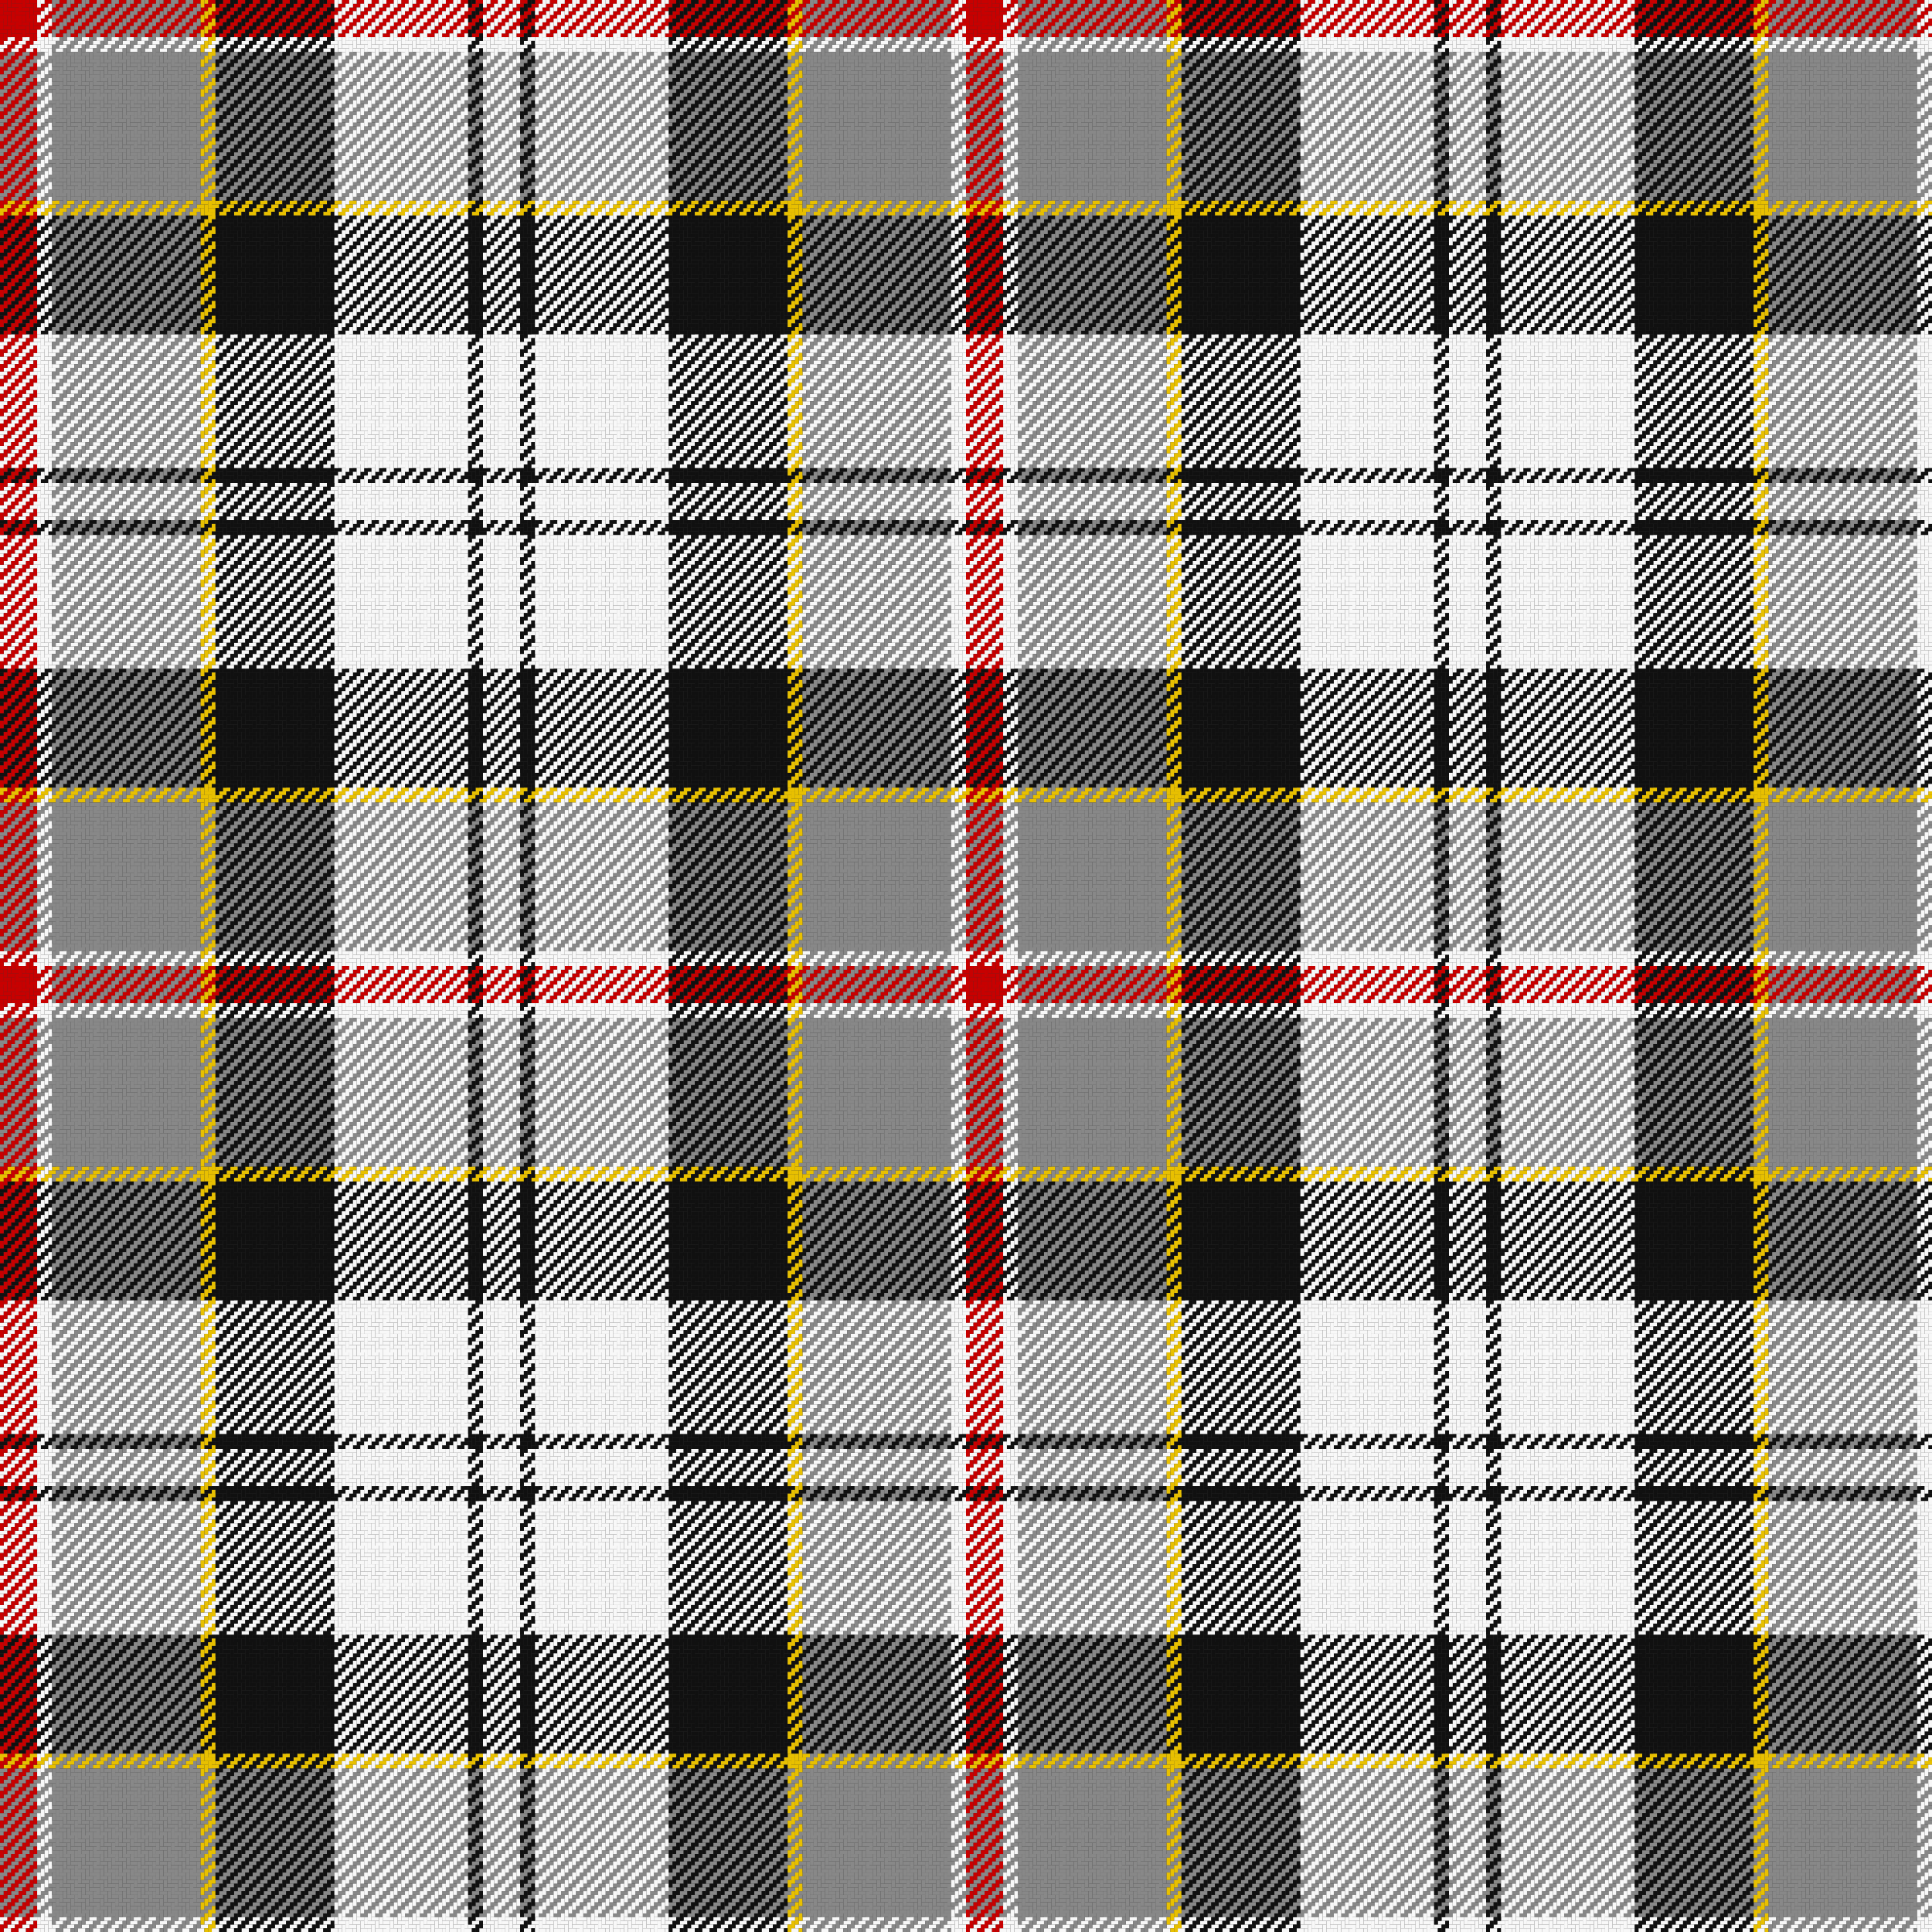 <?xml version="1.0" encoding="utf-8"?>
<!DOCTYPE svg PUBLIC "-//W3C//DTD SVG 1.1//EN" "http://www.w3.org/Graphics/SVG/1.1/DTD/svg11.dtd">
<svg 
    version="1.1" 
    id="svg1" 
    xmlns="http://www.w3.org/2000/svg" 
    x="0" 
    y="0" 
    height="1040" 
    width="1040" 
    viewBox="0 0 1040 1040">
<rect x="0" y="0" width="1040" height="1040" fill="#333333" stroke="none"/>
<style>
.c0 {
fill: none;
stroke: #C80000;
stroke-dasharray: 4, 4;
stroke-width: 2;
}

.c1 {
fill: none;
stroke: #F8F8F8;
stroke-dasharray: 4, 4;
stroke-width: 2;
}

.c2 {
fill: none;
stroke: #888888;
stroke-dasharray: 4, 4;
stroke-width: 2;
}

.c3 {
fill: none;
stroke: #E8C000;
stroke-dasharray: 4, 4;
stroke-width: 2;
}

.c4 {
fill: none;
stroke: #101010;
stroke-dasharray: 4, 4;
stroke-width: 2;
}

.hor-0 {
stroke-dashoffset: 0;
}


.vert-0 {
stroke-dashoffset: 4;
}


.hor-1 {
stroke-dashoffset: 2;
}


.vert-1 {
stroke-dashoffset: 6;
}


.hor-2 {
stroke-dashoffset: 4;
}


.vert-2 {
stroke-dashoffset: 8;
}


.hor-3 {
stroke-dashoffset: 6;
}


.vert-3 {
stroke-dashoffset: 10;
}

</style>
<g id="horizontal-rows" x="0" y="0">
    <line class="c0 hor-0" x1="0" y1="1" x2="1040" y2="1"/>
    <line class="c0 hor-1" x1="0" y1="3" x2="1040" y2="3"/>
    <line class="c0 hor-2" x1="0" y1="5" x2="1040" y2="5"/>
    <line class="c0 hor-3" x1="0" y1="7" x2="1040" y2="7"/>
    <line class="c0 hor-0" x1="0" y1="9" x2="1040" y2="9"/>
    <line class="c0 hor-1" x1="0" y1="11" x2="1040" y2="11"/>
    <line class="c0 hor-2" x1="0" y1="13" x2="1040" y2="13"/>
    <line class="c0 hor-3" x1="0" y1="15" x2="1040" y2="15"/>
    <line class="c0 hor-0" x1="0" y1="17" x2="1040" y2="17"/>
    <line class="c0 hor-1" x1="0" y1="19" x2="1040" y2="19"/>
    <line class="c1 hor-2" x1="0" y1="21" x2="1040" y2="21"/>
    <line class="c1 hor-3" x1="0" y1="23" x2="1040" y2="23"/>
    <line class="c1 hor-0" x1="0" y1="25" x2="1040" y2="25"/>
    <line class="c1 hor-1" x1="0" y1="27" x2="1040" y2="27"/>
    <line class="c2 hor-2" x1="0" y1="29" x2="1040" y2="29"/>
    <line class="c2 hor-3" x1="0" y1="31" x2="1040" y2="31"/>
    <line class="c2 hor-0" x1="0" y1="33" x2="1040" y2="33"/>
    <line class="c2 hor-1" x1="0" y1="35" x2="1040" y2="35"/>
    <line class="c2 hor-2" x1="0" y1="37" x2="1040" y2="37"/>
    <line class="c2 hor-3" x1="0" y1="39" x2="1040" y2="39"/>
    <line class="c2 hor-0" x1="0" y1="41" x2="1040" y2="41"/>
    <line class="c2 hor-1" x1="0" y1="43" x2="1040" y2="43"/>
    <line class="c2 hor-2" x1="0" y1="45" x2="1040" y2="45"/>
    <line class="c2 hor-3" x1="0" y1="47" x2="1040" y2="47"/>
    <line class="c2 hor-0" x1="0" y1="49" x2="1040" y2="49"/>
    <line class="c2 hor-1" x1="0" y1="51" x2="1040" y2="51"/>
    <line class="c2 hor-2" x1="0" y1="53" x2="1040" y2="53"/>
    <line class="c2 hor-3" x1="0" y1="55" x2="1040" y2="55"/>
    <line class="c2 hor-0" x1="0" y1="57" x2="1040" y2="57"/>
    <line class="c2 hor-1" x1="0" y1="59" x2="1040" y2="59"/>
    <line class="c2 hor-2" x1="0" y1="61" x2="1040" y2="61"/>
    <line class="c2 hor-3" x1="0" y1="63" x2="1040" y2="63"/>
    <line class="c2 hor-0" x1="0" y1="65" x2="1040" y2="65"/>
    <line class="c2 hor-1" x1="0" y1="67" x2="1040" y2="67"/>
    <line class="c2 hor-2" x1="0" y1="69" x2="1040" y2="69"/>
    <line class="c2 hor-3" x1="0" y1="71" x2="1040" y2="71"/>
    <line class="c2 hor-0" x1="0" y1="73" x2="1040" y2="73"/>
    <line class="c2 hor-1" x1="0" y1="75" x2="1040" y2="75"/>
    <line class="c2 hor-2" x1="0" y1="77" x2="1040" y2="77"/>
    <line class="c2 hor-3" x1="0" y1="79" x2="1040" y2="79"/>
    <line class="c2 hor-0" x1="0" y1="81" x2="1040" y2="81"/>
    <line class="c2 hor-1" x1="0" y1="83" x2="1040" y2="83"/>
    <line class="c2 hor-2" x1="0" y1="85" x2="1040" y2="85"/>
    <line class="c2 hor-3" x1="0" y1="87" x2="1040" y2="87"/>
    <line class="c2 hor-0" x1="0" y1="89" x2="1040" y2="89"/>
    <line class="c2 hor-1" x1="0" y1="91" x2="1040" y2="91"/>
    <line class="c2 hor-2" x1="0" y1="93" x2="1040" y2="93"/>
    <line class="c2 hor-3" x1="0" y1="95" x2="1040" y2="95"/>
    <line class="c2 hor-0" x1="0" y1="97" x2="1040" y2="97"/>
    <line class="c2 hor-1" x1="0" y1="99" x2="1040" y2="99"/>
    <line class="c2 hor-2" x1="0" y1="101" x2="1040" y2="101"/>
    <line class="c2 hor-3" x1="0" y1="103" x2="1040" y2="103"/>
    <line class="c2 hor-0" x1="0" y1="105" x2="1040" y2="105"/>
    <line class="c2 hor-1" x1="0" y1="107" x2="1040" y2="107"/>
    <line class="c3 hor-2" x1="0" y1="109" x2="1040" y2="109"/>
    <line class="c3 hor-3" x1="0" y1="111" x2="1040" y2="111"/>
    <line class="c3 hor-0" x1="0" y1="113" x2="1040" y2="113"/>
    <line class="c3 hor-1" x1="0" y1="115" x2="1040" y2="115"/>
    <line class="c4 hor-2" x1="0" y1="117" x2="1040" y2="117"/>
    <line class="c4 hor-3" x1="0" y1="119" x2="1040" y2="119"/>
    <line class="c4 hor-0" x1="0" y1="121" x2="1040" y2="121"/>
    <line class="c4 hor-1" x1="0" y1="123" x2="1040" y2="123"/>
    <line class="c4 hor-2" x1="0" y1="125" x2="1040" y2="125"/>
    <line class="c4 hor-3" x1="0" y1="127" x2="1040" y2="127"/>
    <line class="c4 hor-0" x1="0" y1="129" x2="1040" y2="129"/>
    <line class="c4 hor-1" x1="0" y1="131" x2="1040" y2="131"/>
    <line class="c4 hor-2" x1="0" y1="133" x2="1040" y2="133"/>
    <line class="c4 hor-3" x1="0" y1="135" x2="1040" y2="135"/>
    <line class="c4 hor-0" x1="0" y1="137" x2="1040" y2="137"/>
    <line class="c4 hor-1" x1="0" y1="139" x2="1040" y2="139"/>
    <line class="c4 hor-2" x1="0" y1="141" x2="1040" y2="141"/>
    <line class="c4 hor-3" x1="0" y1="143" x2="1040" y2="143"/>
    <line class="c4 hor-0" x1="0" y1="145" x2="1040" y2="145"/>
    <line class="c4 hor-1" x1="0" y1="147" x2="1040" y2="147"/>
    <line class="c4 hor-2" x1="0" y1="149" x2="1040" y2="149"/>
    <line class="c4 hor-3" x1="0" y1="151" x2="1040" y2="151"/>
    <line class="c4 hor-0" x1="0" y1="153" x2="1040" y2="153"/>
    <line class="c4 hor-1" x1="0" y1="155" x2="1040" y2="155"/>
    <line class="c4 hor-2" x1="0" y1="157" x2="1040" y2="157"/>
    <line class="c4 hor-3" x1="0" y1="159" x2="1040" y2="159"/>
    <line class="c4 hor-0" x1="0" y1="161" x2="1040" y2="161"/>
    <line class="c4 hor-1" x1="0" y1="163" x2="1040" y2="163"/>
    <line class="c4 hor-2" x1="0" y1="165" x2="1040" y2="165"/>
    <line class="c4 hor-3" x1="0" y1="167" x2="1040" y2="167"/>
    <line class="c4 hor-0" x1="0" y1="169" x2="1040" y2="169"/>
    <line class="c4 hor-1" x1="0" y1="171" x2="1040" y2="171"/>
    <line class="c4 hor-2" x1="0" y1="173" x2="1040" y2="173"/>
    <line class="c4 hor-3" x1="0" y1="175" x2="1040" y2="175"/>
    <line class="c4 hor-0" x1="0" y1="177" x2="1040" y2="177"/>
    <line class="c4 hor-1" x1="0" y1="179" x2="1040" y2="179"/>
    <line class="c1 hor-2" x1="0" y1="181" x2="1040" y2="181"/>
    <line class="c1 hor-3" x1="0" y1="183" x2="1040" y2="183"/>
    <line class="c1 hor-0" x1="0" y1="185" x2="1040" y2="185"/>
    <line class="c1 hor-1" x1="0" y1="187" x2="1040" y2="187"/>
    <line class="c1 hor-2" x1="0" y1="189" x2="1040" y2="189"/>
    <line class="c1 hor-3" x1="0" y1="191" x2="1040" y2="191"/>
    <line class="c1 hor-0" x1="0" y1="193" x2="1040" y2="193"/>
    <line class="c1 hor-1" x1="0" y1="195" x2="1040" y2="195"/>
    <line class="c1 hor-2" x1="0" y1="197" x2="1040" y2="197"/>
    <line class="c1 hor-3" x1="0" y1="199" x2="1040" y2="199"/>
    <line class="c1 hor-0" x1="0" y1="201" x2="1040" y2="201"/>
    <line class="c1 hor-1" x1="0" y1="203" x2="1040" y2="203"/>
    <line class="c1 hor-2" x1="0" y1="205" x2="1040" y2="205"/>
    <line class="c1 hor-3" x1="0" y1="207" x2="1040" y2="207"/>
    <line class="c1 hor-0" x1="0" y1="209" x2="1040" y2="209"/>
    <line class="c1 hor-1" x1="0" y1="211" x2="1040" y2="211"/>
    <line class="c1 hor-2" x1="0" y1="213" x2="1040" y2="213"/>
    <line class="c1 hor-3" x1="0" y1="215" x2="1040" y2="215"/>
    <line class="c1 hor-0" x1="0" y1="217" x2="1040" y2="217"/>
    <line class="c1 hor-1" x1="0" y1="219" x2="1040" y2="219"/>
    <line class="c1 hor-2" x1="0" y1="221" x2="1040" y2="221"/>
    <line class="c1 hor-3" x1="0" y1="223" x2="1040" y2="223"/>
    <line class="c1 hor-0" x1="0" y1="225" x2="1040" y2="225"/>
    <line class="c1 hor-1" x1="0" y1="227" x2="1040" y2="227"/>
    <line class="c1 hor-2" x1="0" y1="229" x2="1040" y2="229"/>
    <line class="c1 hor-3" x1="0" y1="231" x2="1040" y2="231"/>
    <line class="c1 hor-0" x1="0" y1="233" x2="1040" y2="233"/>
    <line class="c1 hor-1" x1="0" y1="235" x2="1040" y2="235"/>
    <line class="c1 hor-2" x1="0" y1="237" x2="1040" y2="237"/>
    <line class="c1 hor-3" x1="0" y1="239" x2="1040" y2="239"/>
    <line class="c1 hor-0" x1="0" y1="241" x2="1040" y2="241"/>
    <line class="c1 hor-1" x1="0" y1="243" x2="1040" y2="243"/>
    <line class="c1 hor-2" x1="0" y1="245" x2="1040" y2="245"/>
    <line class="c1 hor-3" x1="0" y1="247" x2="1040" y2="247"/>
    <line class="c1 hor-0" x1="0" y1="249" x2="1040" y2="249"/>
    <line class="c1 hor-1" x1="0" y1="251" x2="1040" y2="251"/>
    <line class="c4 hor-2" x1="0" y1="253" x2="1040" y2="253"/>
    <line class="c4 hor-3" x1="0" y1="255" x2="1040" y2="255"/>
    <line class="c4 hor-0" x1="0" y1="257" x2="1040" y2="257"/>
    <line class="c4 hor-1" x1="0" y1="259" x2="1040" y2="259"/>
    <line class="c1 hor-2" x1="0" y1="261" x2="1040" y2="261"/>
    <line class="c1 hor-3" x1="0" y1="263" x2="1040" y2="263"/>
    <line class="c1 hor-0" x1="0" y1="265" x2="1040" y2="265"/>
    <line class="c1 hor-1" x1="0" y1="267" x2="1040" y2="267"/>
    <line class="c1 hor-2" x1="0" y1="269" x2="1040" y2="269"/>
    <line class="c1 hor-3" x1="0" y1="271" x2="1040" y2="271"/>
    <line class="c1 hor-0" x1="0" y1="273" x2="1040" y2="273"/>
    <line class="c1 hor-1" x1="0" y1="275" x2="1040" y2="275"/>
    <line class="c1 hor-2" x1="0" y1="277" x2="1040" y2="277"/>
    <line class="c1 hor-3" x1="0" y1="279" x2="1040" y2="279"/>
    <line class="c4 hor-0" x1="0" y1="281" x2="1040" y2="281"/>
    <line class="c4 hor-1" x1="0" y1="283" x2="1040" y2="283"/>
    <line class="c4 hor-2" x1="0" y1="285" x2="1040" y2="285"/>
    <line class="c4 hor-3" x1="0" y1="287" x2="1040" y2="287"/>
    <line class="c1 hor-0" x1="0" y1="289" x2="1040" y2="289"/>
    <line class="c1 hor-1" x1="0" y1="291" x2="1040" y2="291"/>
    <line class="c1 hor-2" x1="0" y1="293" x2="1040" y2="293"/>
    <line class="c1 hor-3" x1="0" y1="295" x2="1040" y2="295"/>
    <line class="c1 hor-0" x1="0" y1="297" x2="1040" y2="297"/>
    <line class="c1 hor-1" x1="0" y1="299" x2="1040" y2="299"/>
    <line class="c1 hor-2" x1="0" y1="301" x2="1040" y2="301"/>
    <line class="c1 hor-3" x1="0" y1="303" x2="1040" y2="303"/>
    <line class="c1 hor-0" x1="0" y1="305" x2="1040" y2="305"/>
    <line class="c1 hor-1" x1="0" y1="307" x2="1040" y2="307"/>
    <line class="c1 hor-2" x1="0" y1="309" x2="1040" y2="309"/>
    <line class="c1 hor-3" x1="0" y1="311" x2="1040" y2="311"/>
    <line class="c1 hor-0" x1="0" y1="313" x2="1040" y2="313"/>
    <line class="c1 hor-1" x1="0" y1="315" x2="1040" y2="315"/>
    <line class="c1 hor-2" x1="0" y1="317" x2="1040" y2="317"/>
    <line class="c1 hor-3" x1="0" y1="319" x2="1040" y2="319"/>
    <line class="c1 hor-0" x1="0" y1="321" x2="1040" y2="321"/>
    <line class="c1 hor-1" x1="0" y1="323" x2="1040" y2="323"/>
    <line class="c1 hor-2" x1="0" y1="325" x2="1040" y2="325"/>
    <line class="c1 hor-3" x1="0" y1="327" x2="1040" y2="327"/>
    <line class="c1 hor-0" x1="0" y1="329" x2="1040" y2="329"/>
    <line class="c1 hor-1" x1="0" y1="331" x2="1040" y2="331"/>
    <line class="c1 hor-2" x1="0" y1="333" x2="1040" y2="333"/>
    <line class="c1 hor-3" x1="0" y1="335" x2="1040" y2="335"/>
    <line class="c1 hor-0" x1="0" y1="337" x2="1040" y2="337"/>
    <line class="c1 hor-1" x1="0" y1="339" x2="1040" y2="339"/>
    <line class="c1 hor-2" x1="0" y1="341" x2="1040" y2="341"/>
    <line class="c1 hor-3" x1="0" y1="343" x2="1040" y2="343"/>
    <line class="c1 hor-0" x1="0" y1="345" x2="1040" y2="345"/>
    <line class="c1 hor-1" x1="0" y1="347" x2="1040" y2="347"/>
    <line class="c1 hor-2" x1="0" y1="349" x2="1040" y2="349"/>
    <line class="c1 hor-3" x1="0" y1="351" x2="1040" y2="351"/>
    <line class="c1 hor-0" x1="0" y1="353" x2="1040" y2="353"/>
    <line class="c1 hor-1" x1="0" y1="355" x2="1040" y2="355"/>
    <line class="c1 hor-2" x1="0" y1="357" x2="1040" y2="357"/>
    <line class="c1 hor-3" x1="0" y1="359" x2="1040" y2="359"/>
    <line class="c4 hor-0" x1="0" y1="361" x2="1040" y2="361"/>
    <line class="c4 hor-1" x1="0" y1="363" x2="1040" y2="363"/>
    <line class="c4 hor-2" x1="0" y1="365" x2="1040" y2="365"/>
    <line class="c4 hor-3" x1="0" y1="367" x2="1040" y2="367"/>
    <line class="c4 hor-0" x1="0" y1="369" x2="1040" y2="369"/>
    <line class="c4 hor-1" x1="0" y1="371" x2="1040" y2="371"/>
    <line class="c4 hor-2" x1="0" y1="373" x2="1040" y2="373"/>
    <line class="c4 hor-3" x1="0" y1="375" x2="1040" y2="375"/>
    <line class="c4 hor-0" x1="0" y1="377" x2="1040" y2="377"/>
    <line class="c4 hor-1" x1="0" y1="379" x2="1040" y2="379"/>
    <line class="c4 hor-2" x1="0" y1="381" x2="1040" y2="381"/>
    <line class="c4 hor-3" x1="0" y1="383" x2="1040" y2="383"/>
    <line class="c4 hor-0" x1="0" y1="385" x2="1040" y2="385"/>
    <line class="c4 hor-1" x1="0" y1="387" x2="1040" y2="387"/>
    <line class="c4 hor-2" x1="0" y1="389" x2="1040" y2="389"/>
    <line class="c4 hor-3" x1="0" y1="391" x2="1040" y2="391"/>
    <line class="c4 hor-0" x1="0" y1="393" x2="1040" y2="393"/>
    <line class="c4 hor-1" x1="0" y1="395" x2="1040" y2="395"/>
    <line class="c4 hor-2" x1="0" y1="397" x2="1040" y2="397"/>
    <line class="c4 hor-3" x1="0" y1="399" x2="1040" y2="399"/>
    <line class="c4 hor-0" x1="0" y1="401" x2="1040" y2="401"/>
    <line class="c4 hor-1" x1="0" y1="403" x2="1040" y2="403"/>
    <line class="c4 hor-2" x1="0" y1="405" x2="1040" y2="405"/>
    <line class="c4 hor-3" x1="0" y1="407" x2="1040" y2="407"/>
    <line class="c4 hor-0" x1="0" y1="409" x2="1040" y2="409"/>
    <line class="c4 hor-1" x1="0" y1="411" x2="1040" y2="411"/>
    <line class="c4 hor-2" x1="0" y1="413" x2="1040" y2="413"/>
    <line class="c4 hor-3" x1="0" y1="415" x2="1040" y2="415"/>
    <line class="c4 hor-0" x1="0" y1="417" x2="1040" y2="417"/>
    <line class="c4 hor-1" x1="0" y1="419" x2="1040" y2="419"/>
    <line class="c4 hor-2" x1="0" y1="421" x2="1040" y2="421"/>
    <line class="c4 hor-3" x1="0" y1="423" x2="1040" y2="423"/>
    <line class="c3 hor-0" x1="0" y1="425" x2="1040" y2="425"/>
    <line class="c3 hor-1" x1="0" y1="427" x2="1040" y2="427"/>
    <line class="c3 hor-2" x1="0" y1="429" x2="1040" y2="429"/>
    <line class="c3 hor-3" x1="0" y1="431" x2="1040" y2="431"/>
    <line class="c2 hor-0" x1="0" y1="433" x2="1040" y2="433"/>
    <line class="c2 hor-1" x1="0" y1="435" x2="1040" y2="435"/>
    <line class="c2 hor-2" x1="0" y1="437" x2="1040" y2="437"/>
    <line class="c2 hor-3" x1="0" y1="439" x2="1040" y2="439"/>
    <line class="c2 hor-0" x1="0" y1="441" x2="1040" y2="441"/>
    <line class="c2 hor-1" x1="0" y1="443" x2="1040" y2="443"/>
    <line class="c2 hor-2" x1="0" y1="445" x2="1040" y2="445"/>
    <line class="c2 hor-3" x1="0" y1="447" x2="1040" y2="447"/>
    <line class="c2 hor-0" x1="0" y1="449" x2="1040" y2="449"/>
    <line class="c2 hor-1" x1="0" y1="451" x2="1040" y2="451"/>
    <line class="c2 hor-2" x1="0" y1="453" x2="1040" y2="453"/>
    <line class="c2 hor-3" x1="0" y1="455" x2="1040" y2="455"/>
    <line class="c2 hor-0" x1="0" y1="457" x2="1040" y2="457"/>
    <line class="c2 hor-1" x1="0" y1="459" x2="1040" y2="459"/>
    <line class="c2 hor-2" x1="0" y1="461" x2="1040" y2="461"/>
    <line class="c2 hor-3" x1="0" y1="463" x2="1040" y2="463"/>
    <line class="c2 hor-0" x1="0" y1="465" x2="1040" y2="465"/>
    <line class="c2 hor-1" x1="0" y1="467" x2="1040" y2="467"/>
    <line class="c2 hor-2" x1="0" y1="469" x2="1040" y2="469"/>
    <line class="c2 hor-3" x1="0" y1="471" x2="1040" y2="471"/>
    <line class="c2 hor-0" x1="0" y1="473" x2="1040" y2="473"/>
    <line class="c2 hor-1" x1="0" y1="475" x2="1040" y2="475"/>
    <line class="c2 hor-2" x1="0" y1="477" x2="1040" y2="477"/>
    <line class="c2 hor-3" x1="0" y1="479" x2="1040" y2="479"/>
    <line class="c2 hor-0" x1="0" y1="481" x2="1040" y2="481"/>
    <line class="c2 hor-1" x1="0" y1="483" x2="1040" y2="483"/>
    <line class="c2 hor-2" x1="0" y1="485" x2="1040" y2="485"/>
    <line class="c2 hor-3" x1="0" y1="487" x2="1040" y2="487"/>
    <line class="c2 hor-0" x1="0" y1="489" x2="1040" y2="489"/>
    <line class="c2 hor-1" x1="0" y1="491" x2="1040" y2="491"/>
    <line class="c2 hor-2" x1="0" y1="493" x2="1040" y2="493"/>
    <line class="c2 hor-3" x1="0" y1="495" x2="1040" y2="495"/>
    <line class="c2 hor-0" x1="0" y1="497" x2="1040" y2="497"/>
    <line class="c2 hor-1" x1="0" y1="499" x2="1040" y2="499"/>
    <line class="c2 hor-2" x1="0" y1="501" x2="1040" y2="501"/>
    <line class="c2 hor-3" x1="0" y1="503" x2="1040" y2="503"/>
    <line class="c2 hor-0" x1="0" y1="505" x2="1040" y2="505"/>
    <line class="c2 hor-1" x1="0" y1="507" x2="1040" y2="507"/>
    <line class="c2 hor-2" x1="0" y1="509" x2="1040" y2="509"/>
    <line class="c2 hor-3" x1="0" y1="511" x2="1040" y2="511"/>
    <line class="c1 hor-0" x1="0" y1="513" x2="1040" y2="513"/>
    <line class="c1 hor-1" x1="0" y1="515" x2="1040" y2="515"/>
    <line class="c1 hor-2" x1="0" y1="517" x2="1040" y2="517"/>
    <line class="c1 hor-3" x1="0" y1="519" x2="1040" y2="519"/>
    <line class="c0 hor-0" x1="0" y1="521" x2="1040" y2="521"/>
    <line class="c0 hor-1" x1="0" y1="523" x2="1040" y2="523"/>
    <line class="c0 hor-2" x1="0" y1="525" x2="1040" y2="525"/>
    <line class="c0 hor-3" x1="0" y1="527" x2="1040" y2="527"/>
    <line class="c0 hor-0" x1="0" y1="529" x2="1040" y2="529"/>
    <line class="c0 hor-1" x1="0" y1="531" x2="1040" y2="531"/>
    <line class="c0 hor-2" x1="0" y1="533" x2="1040" y2="533"/>
    <line class="c0 hor-3" x1="0" y1="535" x2="1040" y2="535"/>
    <line class="c0 hor-0" x1="0" y1="537" x2="1040" y2="537"/>
    <line class="c0 hor-1" x1="0" y1="539" x2="1040" y2="539"/>
    <line class="c1 hor-2" x1="0" y1="541" x2="1040" y2="541"/>
    <line class="c1 hor-3" x1="0" y1="543" x2="1040" y2="543"/>
    <line class="c1 hor-0" x1="0" y1="545" x2="1040" y2="545"/>
    <line class="c1 hor-1" x1="0" y1="547" x2="1040" y2="547"/>
    <line class="c2 hor-2" x1="0" y1="549" x2="1040" y2="549"/>
    <line class="c2 hor-3" x1="0" y1="551" x2="1040" y2="551"/>
    <line class="c2 hor-0" x1="0" y1="553" x2="1040" y2="553"/>
    <line class="c2 hor-1" x1="0" y1="555" x2="1040" y2="555"/>
    <line class="c2 hor-2" x1="0" y1="557" x2="1040" y2="557"/>
    <line class="c2 hor-3" x1="0" y1="559" x2="1040" y2="559"/>
    <line class="c2 hor-0" x1="0" y1="561" x2="1040" y2="561"/>
    <line class="c2 hor-1" x1="0" y1="563" x2="1040" y2="563"/>
    <line class="c2 hor-2" x1="0" y1="565" x2="1040" y2="565"/>
    <line class="c2 hor-3" x1="0" y1="567" x2="1040" y2="567"/>
    <line class="c2 hor-0" x1="0" y1="569" x2="1040" y2="569"/>
    <line class="c2 hor-1" x1="0" y1="571" x2="1040" y2="571"/>
    <line class="c2 hor-2" x1="0" y1="573" x2="1040" y2="573"/>
    <line class="c2 hor-3" x1="0" y1="575" x2="1040" y2="575"/>
    <line class="c2 hor-0" x1="0" y1="577" x2="1040" y2="577"/>
    <line class="c2 hor-1" x1="0" y1="579" x2="1040" y2="579"/>
    <line class="c2 hor-2" x1="0" y1="581" x2="1040" y2="581"/>
    <line class="c2 hor-3" x1="0" y1="583" x2="1040" y2="583"/>
    <line class="c2 hor-0" x1="0" y1="585" x2="1040" y2="585"/>
    <line class="c2 hor-1" x1="0" y1="587" x2="1040" y2="587"/>
    <line class="c2 hor-2" x1="0" y1="589" x2="1040" y2="589"/>
    <line class="c2 hor-3" x1="0" y1="591" x2="1040" y2="591"/>
    <line class="c2 hor-0" x1="0" y1="593" x2="1040" y2="593"/>
    <line class="c2 hor-1" x1="0" y1="595" x2="1040" y2="595"/>
    <line class="c2 hor-2" x1="0" y1="597" x2="1040" y2="597"/>
    <line class="c2 hor-3" x1="0" y1="599" x2="1040" y2="599"/>
    <line class="c2 hor-0" x1="0" y1="601" x2="1040" y2="601"/>
    <line class="c2 hor-1" x1="0" y1="603" x2="1040" y2="603"/>
    <line class="c2 hor-2" x1="0" y1="605" x2="1040" y2="605"/>
    <line class="c2 hor-3" x1="0" y1="607" x2="1040" y2="607"/>
    <line class="c2 hor-0" x1="0" y1="609" x2="1040" y2="609"/>
    <line class="c2 hor-1" x1="0" y1="611" x2="1040" y2="611"/>
    <line class="c2 hor-2" x1="0" y1="613" x2="1040" y2="613"/>
    <line class="c2 hor-3" x1="0" y1="615" x2="1040" y2="615"/>
    <line class="c2 hor-0" x1="0" y1="617" x2="1040" y2="617"/>
    <line class="c2 hor-1" x1="0" y1="619" x2="1040" y2="619"/>
    <line class="c2 hor-2" x1="0" y1="621" x2="1040" y2="621"/>
    <line class="c2 hor-3" x1="0" y1="623" x2="1040" y2="623"/>
    <line class="c2 hor-0" x1="0" y1="625" x2="1040" y2="625"/>
    <line class="c2 hor-1" x1="0" y1="627" x2="1040" y2="627"/>
    <line class="c3 hor-2" x1="0" y1="629" x2="1040" y2="629"/>
    <line class="c3 hor-3" x1="0" y1="631" x2="1040" y2="631"/>
    <line class="c3 hor-0" x1="0" y1="633" x2="1040" y2="633"/>
    <line class="c3 hor-1" x1="0" y1="635" x2="1040" y2="635"/>
    <line class="c4 hor-2" x1="0" y1="637" x2="1040" y2="637"/>
    <line class="c4 hor-3" x1="0" y1="639" x2="1040" y2="639"/>
    <line class="c4 hor-0" x1="0" y1="641" x2="1040" y2="641"/>
    <line class="c4 hor-1" x1="0" y1="643" x2="1040" y2="643"/>
    <line class="c4 hor-2" x1="0" y1="645" x2="1040" y2="645"/>
    <line class="c4 hor-3" x1="0" y1="647" x2="1040" y2="647"/>
    <line class="c4 hor-0" x1="0" y1="649" x2="1040" y2="649"/>
    <line class="c4 hor-1" x1="0" y1="651" x2="1040" y2="651"/>
    <line class="c4 hor-2" x1="0" y1="653" x2="1040" y2="653"/>
    <line class="c4 hor-3" x1="0" y1="655" x2="1040" y2="655"/>
    <line class="c4 hor-0" x1="0" y1="657" x2="1040" y2="657"/>
    <line class="c4 hor-1" x1="0" y1="659" x2="1040" y2="659"/>
    <line class="c4 hor-2" x1="0" y1="661" x2="1040" y2="661"/>
    <line class="c4 hor-3" x1="0" y1="663" x2="1040" y2="663"/>
    <line class="c4 hor-0" x1="0" y1="665" x2="1040" y2="665"/>
    <line class="c4 hor-1" x1="0" y1="667" x2="1040" y2="667"/>
    <line class="c4 hor-2" x1="0" y1="669" x2="1040" y2="669"/>
    <line class="c4 hor-3" x1="0" y1="671" x2="1040" y2="671"/>
    <line class="c4 hor-0" x1="0" y1="673" x2="1040" y2="673"/>
    <line class="c4 hor-1" x1="0" y1="675" x2="1040" y2="675"/>
    <line class="c4 hor-2" x1="0" y1="677" x2="1040" y2="677"/>
    <line class="c4 hor-3" x1="0" y1="679" x2="1040" y2="679"/>
    <line class="c4 hor-0" x1="0" y1="681" x2="1040" y2="681"/>
    <line class="c4 hor-1" x1="0" y1="683" x2="1040" y2="683"/>
    <line class="c4 hor-2" x1="0" y1="685" x2="1040" y2="685"/>
    <line class="c4 hor-3" x1="0" y1="687" x2="1040" y2="687"/>
    <line class="c4 hor-0" x1="0" y1="689" x2="1040" y2="689"/>
    <line class="c4 hor-1" x1="0" y1="691" x2="1040" y2="691"/>
    <line class="c4 hor-2" x1="0" y1="693" x2="1040" y2="693"/>
    <line class="c4 hor-3" x1="0" y1="695" x2="1040" y2="695"/>
    <line class="c4 hor-0" x1="0" y1="697" x2="1040" y2="697"/>
    <line class="c4 hor-1" x1="0" y1="699" x2="1040" y2="699"/>
    <line class="c1 hor-2" x1="0" y1="701" x2="1040" y2="701"/>
    <line class="c1 hor-3" x1="0" y1="703" x2="1040" y2="703"/>
    <line class="c1 hor-0" x1="0" y1="705" x2="1040" y2="705"/>
    <line class="c1 hor-1" x1="0" y1="707" x2="1040" y2="707"/>
    <line class="c1 hor-2" x1="0" y1="709" x2="1040" y2="709"/>
    <line class="c1 hor-3" x1="0" y1="711" x2="1040" y2="711"/>
    <line class="c1 hor-0" x1="0" y1="713" x2="1040" y2="713"/>
    <line class="c1 hor-1" x1="0" y1="715" x2="1040" y2="715"/>
    <line class="c1 hor-2" x1="0" y1="717" x2="1040" y2="717"/>
    <line class="c1 hor-3" x1="0" y1="719" x2="1040" y2="719"/>
    <line class="c1 hor-0" x1="0" y1="721" x2="1040" y2="721"/>
    <line class="c1 hor-1" x1="0" y1="723" x2="1040" y2="723"/>
    <line class="c1 hor-2" x1="0" y1="725" x2="1040" y2="725"/>
    <line class="c1 hor-3" x1="0" y1="727" x2="1040" y2="727"/>
    <line class="c1 hor-0" x1="0" y1="729" x2="1040" y2="729"/>
    <line class="c1 hor-1" x1="0" y1="731" x2="1040" y2="731"/>
    <line class="c1 hor-2" x1="0" y1="733" x2="1040" y2="733"/>
    <line class="c1 hor-3" x1="0" y1="735" x2="1040" y2="735"/>
    <line class="c1 hor-0" x1="0" y1="737" x2="1040" y2="737"/>
    <line class="c1 hor-1" x1="0" y1="739" x2="1040" y2="739"/>
    <line class="c1 hor-2" x1="0" y1="741" x2="1040" y2="741"/>
    <line class="c1 hor-3" x1="0" y1="743" x2="1040" y2="743"/>
    <line class="c1 hor-0" x1="0" y1="745" x2="1040" y2="745"/>
    <line class="c1 hor-1" x1="0" y1="747" x2="1040" y2="747"/>
    <line class="c1 hor-2" x1="0" y1="749" x2="1040" y2="749"/>
    <line class="c1 hor-3" x1="0" y1="751" x2="1040" y2="751"/>
    <line class="c1 hor-0" x1="0" y1="753" x2="1040" y2="753"/>
    <line class="c1 hor-1" x1="0" y1="755" x2="1040" y2="755"/>
    <line class="c1 hor-2" x1="0" y1="757" x2="1040" y2="757"/>
    <line class="c1 hor-3" x1="0" y1="759" x2="1040" y2="759"/>
    <line class="c1 hor-0" x1="0" y1="761" x2="1040" y2="761"/>
    <line class="c1 hor-1" x1="0" y1="763" x2="1040" y2="763"/>
    <line class="c1 hor-2" x1="0" y1="765" x2="1040" y2="765"/>
    <line class="c1 hor-3" x1="0" y1="767" x2="1040" y2="767"/>
    <line class="c1 hor-0" x1="0" y1="769" x2="1040" y2="769"/>
    <line class="c1 hor-1" x1="0" y1="771" x2="1040" y2="771"/>
    <line class="c4 hor-2" x1="0" y1="773" x2="1040" y2="773"/>
    <line class="c4 hor-3" x1="0" y1="775" x2="1040" y2="775"/>
    <line class="c4 hor-0" x1="0" y1="777" x2="1040" y2="777"/>
    <line class="c4 hor-1" x1="0" y1="779" x2="1040" y2="779"/>
    <line class="c1 hor-2" x1="0" y1="781" x2="1040" y2="781"/>
    <line class="c1 hor-3" x1="0" y1="783" x2="1040" y2="783"/>
    <line class="c1 hor-0" x1="0" y1="785" x2="1040" y2="785"/>
    <line class="c1 hor-1" x1="0" y1="787" x2="1040" y2="787"/>
    <line class="c1 hor-2" x1="0" y1="789" x2="1040" y2="789"/>
    <line class="c1 hor-3" x1="0" y1="791" x2="1040" y2="791"/>
    <line class="c1 hor-0" x1="0" y1="793" x2="1040" y2="793"/>
    <line class="c1 hor-1" x1="0" y1="795" x2="1040" y2="795"/>
    <line class="c1 hor-2" x1="0" y1="797" x2="1040" y2="797"/>
    <line class="c1 hor-3" x1="0" y1="799" x2="1040" y2="799"/>
    <line class="c4 hor-0" x1="0" y1="801" x2="1040" y2="801"/>
    <line class="c4 hor-1" x1="0" y1="803" x2="1040" y2="803"/>
    <line class="c4 hor-2" x1="0" y1="805" x2="1040" y2="805"/>
    <line class="c4 hor-3" x1="0" y1="807" x2="1040" y2="807"/>
    <line class="c1 hor-0" x1="0" y1="809" x2="1040" y2="809"/>
    <line class="c1 hor-1" x1="0" y1="811" x2="1040" y2="811"/>
    <line class="c1 hor-2" x1="0" y1="813" x2="1040" y2="813"/>
    <line class="c1 hor-3" x1="0" y1="815" x2="1040" y2="815"/>
    <line class="c1 hor-0" x1="0" y1="817" x2="1040" y2="817"/>
    <line class="c1 hor-1" x1="0" y1="819" x2="1040" y2="819"/>
    <line class="c1 hor-2" x1="0" y1="821" x2="1040" y2="821"/>
    <line class="c1 hor-3" x1="0" y1="823" x2="1040" y2="823"/>
    <line class="c1 hor-0" x1="0" y1="825" x2="1040" y2="825"/>
    <line class="c1 hor-1" x1="0" y1="827" x2="1040" y2="827"/>
    <line class="c1 hor-2" x1="0" y1="829" x2="1040" y2="829"/>
    <line class="c1 hor-3" x1="0" y1="831" x2="1040" y2="831"/>
    <line class="c1 hor-0" x1="0" y1="833" x2="1040" y2="833"/>
    <line class="c1 hor-1" x1="0" y1="835" x2="1040" y2="835"/>
    <line class="c1 hor-2" x1="0" y1="837" x2="1040" y2="837"/>
    <line class="c1 hor-3" x1="0" y1="839" x2="1040" y2="839"/>
    <line class="c1 hor-0" x1="0" y1="841" x2="1040" y2="841"/>
    <line class="c1 hor-1" x1="0" y1="843" x2="1040" y2="843"/>
    <line class="c1 hor-2" x1="0" y1="845" x2="1040" y2="845"/>
    <line class="c1 hor-3" x1="0" y1="847" x2="1040" y2="847"/>
    <line class="c1 hor-0" x1="0" y1="849" x2="1040" y2="849"/>
    <line class="c1 hor-1" x1="0" y1="851" x2="1040" y2="851"/>
    <line class="c1 hor-2" x1="0" y1="853" x2="1040" y2="853"/>
    <line class="c1 hor-3" x1="0" y1="855" x2="1040" y2="855"/>
    <line class="c1 hor-0" x1="0" y1="857" x2="1040" y2="857"/>
    <line class="c1 hor-1" x1="0" y1="859" x2="1040" y2="859"/>
    <line class="c1 hor-2" x1="0" y1="861" x2="1040" y2="861"/>
    <line class="c1 hor-3" x1="0" y1="863" x2="1040" y2="863"/>
    <line class="c1 hor-0" x1="0" y1="865" x2="1040" y2="865"/>
    <line class="c1 hor-1" x1="0" y1="867" x2="1040" y2="867"/>
    <line class="c1 hor-2" x1="0" y1="869" x2="1040" y2="869"/>
    <line class="c1 hor-3" x1="0" y1="871" x2="1040" y2="871"/>
    <line class="c1 hor-0" x1="0" y1="873" x2="1040" y2="873"/>
    <line class="c1 hor-1" x1="0" y1="875" x2="1040" y2="875"/>
    <line class="c1 hor-2" x1="0" y1="877" x2="1040" y2="877"/>
    <line class="c1 hor-3" x1="0" y1="879" x2="1040" y2="879"/>
    <line class="c4 hor-0" x1="0" y1="881" x2="1040" y2="881"/>
    <line class="c4 hor-1" x1="0" y1="883" x2="1040" y2="883"/>
    <line class="c4 hor-2" x1="0" y1="885" x2="1040" y2="885"/>
    <line class="c4 hor-3" x1="0" y1="887" x2="1040" y2="887"/>
    <line class="c4 hor-0" x1="0" y1="889" x2="1040" y2="889"/>
    <line class="c4 hor-1" x1="0" y1="891" x2="1040" y2="891"/>
    <line class="c4 hor-2" x1="0" y1="893" x2="1040" y2="893"/>
    <line class="c4 hor-3" x1="0" y1="895" x2="1040" y2="895"/>
    <line class="c4 hor-0" x1="0" y1="897" x2="1040" y2="897"/>
    <line class="c4 hor-1" x1="0" y1="899" x2="1040" y2="899"/>
    <line class="c4 hor-2" x1="0" y1="901" x2="1040" y2="901"/>
    <line class="c4 hor-3" x1="0" y1="903" x2="1040" y2="903"/>
    <line class="c4 hor-0" x1="0" y1="905" x2="1040" y2="905"/>
    <line class="c4 hor-1" x1="0" y1="907" x2="1040" y2="907"/>
    <line class="c4 hor-2" x1="0" y1="909" x2="1040" y2="909"/>
    <line class="c4 hor-3" x1="0" y1="911" x2="1040" y2="911"/>
    <line class="c4 hor-0" x1="0" y1="913" x2="1040" y2="913"/>
    <line class="c4 hor-1" x1="0" y1="915" x2="1040" y2="915"/>
    <line class="c4 hor-2" x1="0" y1="917" x2="1040" y2="917"/>
    <line class="c4 hor-3" x1="0" y1="919" x2="1040" y2="919"/>
    <line class="c4 hor-0" x1="0" y1="921" x2="1040" y2="921"/>
    <line class="c4 hor-1" x1="0" y1="923" x2="1040" y2="923"/>
    <line class="c4 hor-2" x1="0" y1="925" x2="1040" y2="925"/>
    <line class="c4 hor-3" x1="0" y1="927" x2="1040" y2="927"/>
    <line class="c4 hor-0" x1="0" y1="929" x2="1040" y2="929"/>
    <line class="c4 hor-1" x1="0" y1="931" x2="1040" y2="931"/>
    <line class="c4 hor-2" x1="0" y1="933" x2="1040" y2="933"/>
    <line class="c4 hor-3" x1="0" y1="935" x2="1040" y2="935"/>
    <line class="c4 hor-0" x1="0" y1="937" x2="1040" y2="937"/>
    <line class="c4 hor-1" x1="0" y1="939" x2="1040" y2="939"/>
    <line class="c4 hor-2" x1="0" y1="941" x2="1040" y2="941"/>
    <line class="c4 hor-3" x1="0" y1="943" x2="1040" y2="943"/>
    <line class="c3 hor-0" x1="0" y1="945" x2="1040" y2="945"/>
    <line class="c3 hor-1" x1="0" y1="947" x2="1040" y2="947"/>
    <line class="c3 hor-2" x1="0" y1="949" x2="1040" y2="949"/>
    <line class="c3 hor-3" x1="0" y1="951" x2="1040" y2="951"/>
    <line class="c2 hor-0" x1="0" y1="953" x2="1040" y2="953"/>
    <line class="c2 hor-1" x1="0" y1="955" x2="1040" y2="955"/>
    <line class="c2 hor-2" x1="0" y1="957" x2="1040" y2="957"/>
    <line class="c2 hor-3" x1="0" y1="959" x2="1040" y2="959"/>
    <line class="c2 hor-0" x1="0" y1="961" x2="1040" y2="961"/>
    <line class="c2 hor-1" x1="0" y1="963" x2="1040" y2="963"/>
    <line class="c2 hor-2" x1="0" y1="965" x2="1040" y2="965"/>
    <line class="c2 hor-3" x1="0" y1="967" x2="1040" y2="967"/>
    <line class="c2 hor-0" x1="0" y1="969" x2="1040" y2="969"/>
    <line class="c2 hor-1" x1="0" y1="971" x2="1040" y2="971"/>
    <line class="c2 hor-2" x1="0" y1="973" x2="1040" y2="973"/>
    <line class="c2 hor-3" x1="0" y1="975" x2="1040" y2="975"/>
    <line class="c2 hor-0" x1="0" y1="977" x2="1040" y2="977"/>
    <line class="c2 hor-1" x1="0" y1="979" x2="1040" y2="979"/>
    <line class="c2 hor-2" x1="0" y1="981" x2="1040" y2="981"/>
    <line class="c2 hor-3" x1="0" y1="983" x2="1040" y2="983"/>
    <line class="c2 hor-0" x1="0" y1="985" x2="1040" y2="985"/>
    <line class="c2 hor-1" x1="0" y1="987" x2="1040" y2="987"/>
    <line class="c2 hor-2" x1="0" y1="989" x2="1040" y2="989"/>
    <line class="c2 hor-3" x1="0" y1="991" x2="1040" y2="991"/>
    <line class="c2 hor-0" x1="0" y1="993" x2="1040" y2="993"/>
    <line class="c2 hor-1" x1="0" y1="995" x2="1040" y2="995"/>
    <line class="c2 hor-2" x1="0" y1="997" x2="1040" y2="997"/>
    <line class="c2 hor-3" x1="0" y1="999" x2="1040" y2="999"/>
    <line class="c2 hor-0" x1="0" y1="1001" x2="1040" y2="1001"/>
    <line class="c2 hor-1" x1="0" y1="1003" x2="1040" y2="1003"/>
    <line class="c2 hor-2" x1="0" y1="1005" x2="1040" y2="1005"/>
    <line class="c2 hor-3" x1="0" y1="1007" x2="1040" y2="1007"/>
    <line class="c2 hor-0" x1="0" y1="1009" x2="1040" y2="1009"/>
    <line class="c2 hor-1" x1="0" y1="1011" x2="1040" y2="1011"/>
    <line class="c2 hor-2" x1="0" y1="1013" x2="1040" y2="1013"/>
    <line class="c2 hor-3" x1="0" y1="1015" x2="1040" y2="1015"/>
    <line class="c2 hor-0" x1="0" y1="1017" x2="1040" y2="1017"/>
    <line class="c2 hor-1" x1="0" y1="1019" x2="1040" y2="1019"/>
    <line class="c2 hor-2" x1="0" y1="1021" x2="1040" y2="1021"/>
    <line class="c2 hor-3" x1="0" y1="1023" x2="1040" y2="1023"/>
    <line class="c2 hor-0" x1="0" y1="1025" x2="1040" y2="1025"/>
    <line class="c2 hor-1" x1="0" y1="1027" x2="1040" y2="1027"/>
    <line class="c2 hor-2" x1="0" y1="1029" x2="1040" y2="1029"/>
    <line class="c2 hor-3" x1="0" y1="1031" x2="1040" y2="1031"/>
    <line class="c1 hor-0" x1="0" y1="1033" x2="1040" y2="1033"/>
    <line class="c1 hor-1" x1="0" y1="1035" x2="1040" y2="1035"/>
    <line class="c1 hor-2" x1="0" y1="1037" x2="1040" y2="1037"/>
    <line class="c1 hor-3" x1="0" y1="1039" x2="1040" y2="1039"/>
</g>
<g id="vertical-cols" x="0" y="0">
    <line class="c0 vert-0" x1="1" y1="0" x2="1" y2="1040"/>
    <line class="c0 vert-1" x1="3" y1="0" x2="3" y2="1040"/>
    <line class="c0 vert-2" x1="5" y1="0" x2="5" y2="1040"/>
    <line class="c0 vert-3" x1="7" y1="0" x2="7" y2="1040"/>
    <line class="c0 vert-0" x1="9" y1="0" x2="9" y2="1040"/>
    <line class="c0 vert-1" x1="11" y1="0" x2="11" y2="1040"/>
    <line class="c0 vert-2" x1="13" y1="0" x2="13" y2="1040"/>
    <line class="c0 vert-3" x1="15" y1="0" x2="15" y2="1040"/>
    <line class="c0 vert-0" x1="17" y1="0" x2="17" y2="1040"/>
    <line class="c0 vert-1" x1="19" y1="0" x2="19" y2="1040"/>
    <line class="c1 vert-2" x1="21" y1="0" x2="21" y2="1040"/>
    <line class="c1 vert-3" x1="23" y1="0" x2="23" y2="1040"/>
    <line class="c1 vert-0" x1="25" y1="0" x2="25" y2="1040"/>
    <line class="c1 vert-1" x1="27" y1="0" x2="27" y2="1040"/>
    <line class="c2 vert-2" x1="29" y1="0" x2="29" y2="1040"/>
    <line class="c2 vert-3" x1="31" y1="0" x2="31" y2="1040"/>
    <line class="c2 vert-0" x1="33" y1="0" x2="33" y2="1040"/>
    <line class="c2 vert-1" x1="35" y1="0" x2="35" y2="1040"/>
    <line class="c2 vert-2" x1="37" y1="0" x2="37" y2="1040"/>
    <line class="c2 vert-3" x1="39" y1="0" x2="39" y2="1040"/>
    <line class="c2 vert-0" x1="41" y1="0" x2="41" y2="1040"/>
    <line class="c2 vert-1" x1="43" y1="0" x2="43" y2="1040"/>
    <line class="c2 vert-2" x1="45" y1="0" x2="45" y2="1040"/>
    <line class="c2 vert-3" x1="47" y1="0" x2="47" y2="1040"/>
    <line class="c2 vert-0" x1="49" y1="0" x2="49" y2="1040"/>
    <line class="c2 vert-1" x1="51" y1="0" x2="51" y2="1040"/>
    <line class="c2 vert-2" x1="53" y1="0" x2="53" y2="1040"/>
    <line class="c2 vert-3" x1="55" y1="0" x2="55" y2="1040"/>
    <line class="c2 vert-0" x1="57" y1="0" x2="57" y2="1040"/>
    <line class="c2 vert-1" x1="59" y1="0" x2="59" y2="1040"/>
    <line class="c2 vert-2" x1="61" y1="0" x2="61" y2="1040"/>
    <line class="c2 vert-3" x1="63" y1="0" x2="63" y2="1040"/>
    <line class="c2 vert-0" x1="65" y1="0" x2="65" y2="1040"/>
    <line class="c2 vert-1" x1="67" y1="0" x2="67" y2="1040"/>
    <line class="c2 vert-2" x1="69" y1="0" x2="69" y2="1040"/>
    <line class="c2 vert-3" x1="71" y1="0" x2="71" y2="1040"/>
    <line class="c2 vert-0" x1="73" y1="0" x2="73" y2="1040"/>
    <line class="c2 vert-1" x1="75" y1="0" x2="75" y2="1040"/>
    <line class="c2 vert-2" x1="77" y1="0" x2="77" y2="1040"/>
    <line class="c2 vert-3" x1="79" y1="0" x2="79" y2="1040"/>
    <line class="c2 vert-0" x1="81" y1="0" x2="81" y2="1040"/>
    <line class="c2 vert-1" x1="83" y1="0" x2="83" y2="1040"/>
    <line class="c2 vert-2" x1="85" y1="0" x2="85" y2="1040"/>
    <line class="c2 vert-3" x1="87" y1="0" x2="87" y2="1040"/>
    <line class="c2 vert-0" x1="89" y1="0" x2="89" y2="1040"/>
    <line class="c2 vert-1" x1="91" y1="0" x2="91" y2="1040"/>
    <line class="c2 vert-2" x1="93" y1="0" x2="93" y2="1040"/>
    <line class="c2 vert-3" x1="95" y1="0" x2="95" y2="1040"/>
    <line class="c2 vert-0" x1="97" y1="0" x2="97" y2="1040"/>
    <line class="c2 vert-1" x1="99" y1="0" x2="99" y2="1040"/>
    <line class="c2 vert-2" x1="101" y1="0" x2="101" y2="1040"/>
    <line class="c2 vert-3" x1="103" y1="0" x2="103" y2="1040"/>
    <line class="c2 vert-0" x1="105" y1="0" x2="105" y2="1040"/>
    <line class="c2 vert-1" x1="107" y1="0" x2="107" y2="1040"/>
    <line class="c3 vert-2" x1="109" y1="0" x2="109" y2="1040"/>
    <line class="c3 vert-3" x1="111" y1="0" x2="111" y2="1040"/>
    <line class="c3 vert-0" x1="113" y1="0" x2="113" y2="1040"/>
    <line class="c3 vert-1" x1="115" y1="0" x2="115" y2="1040"/>
    <line class="c4 vert-2" x1="117" y1="0" x2="117" y2="1040"/>
    <line class="c4 vert-3" x1="119" y1="0" x2="119" y2="1040"/>
    <line class="c4 vert-0" x1="121" y1="0" x2="121" y2="1040"/>
    <line class="c4 vert-1" x1="123" y1="0" x2="123" y2="1040"/>
    <line class="c4 vert-2" x1="125" y1="0" x2="125" y2="1040"/>
    <line class="c4 vert-3" x1="127" y1="0" x2="127" y2="1040"/>
    <line class="c4 vert-0" x1="129" y1="0" x2="129" y2="1040"/>
    <line class="c4 vert-1" x1="131" y1="0" x2="131" y2="1040"/>
    <line class="c4 vert-2" x1="133" y1="0" x2="133" y2="1040"/>
    <line class="c4 vert-3" x1="135" y1="0" x2="135" y2="1040"/>
    <line class="c4 vert-0" x1="137" y1="0" x2="137" y2="1040"/>
    <line class="c4 vert-1" x1="139" y1="0" x2="139" y2="1040"/>
    <line class="c4 vert-2" x1="141" y1="0" x2="141" y2="1040"/>
    <line class="c4 vert-3" x1="143" y1="0" x2="143" y2="1040"/>
    <line class="c4 vert-0" x1="145" y1="0" x2="145" y2="1040"/>
    <line class="c4 vert-1" x1="147" y1="0" x2="147" y2="1040"/>
    <line class="c4 vert-2" x1="149" y1="0" x2="149" y2="1040"/>
    <line class="c4 vert-3" x1="151" y1="0" x2="151" y2="1040"/>
    <line class="c4 vert-0" x1="153" y1="0" x2="153" y2="1040"/>
    <line class="c4 vert-1" x1="155" y1="0" x2="155" y2="1040"/>
    <line class="c4 vert-2" x1="157" y1="0" x2="157" y2="1040"/>
    <line class="c4 vert-3" x1="159" y1="0" x2="159" y2="1040"/>
    <line class="c4 vert-0" x1="161" y1="0" x2="161" y2="1040"/>
    <line class="c4 vert-1" x1="163" y1="0" x2="163" y2="1040"/>
    <line class="c4 vert-2" x1="165" y1="0" x2="165" y2="1040"/>
    <line class="c4 vert-3" x1="167" y1="0" x2="167" y2="1040"/>
    <line class="c4 vert-0" x1="169" y1="0" x2="169" y2="1040"/>
    <line class="c4 vert-1" x1="171" y1="0" x2="171" y2="1040"/>
    <line class="c4 vert-2" x1="173" y1="0" x2="173" y2="1040"/>
    <line class="c4 vert-3" x1="175" y1="0" x2="175" y2="1040"/>
    <line class="c4 vert-0" x1="177" y1="0" x2="177" y2="1040"/>
    <line class="c4 vert-1" x1="179" y1="0" x2="179" y2="1040"/>
    <line class="c1 vert-2" x1="181" y1="0" x2="181" y2="1040"/>
    <line class="c1 vert-3" x1="183" y1="0" x2="183" y2="1040"/>
    <line class="c1 vert-0" x1="185" y1="0" x2="185" y2="1040"/>
    <line class="c1 vert-1" x1="187" y1="0" x2="187" y2="1040"/>
    <line class="c1 vert-2" x1="189" y1="0" x2="189" y2="1040"/>
    <line class="c1 vert-3" x1="191" y1="0" x2="191" y2="1040"/>
    <line class="c1 vert-0" x1="193" y1="0" x2="193" y2="1040"/>
    <line class="c1 vert-1" x1="195" y1="0" x2="195" y2="1040"/>
    <line class="c1 vert-2" x1="197" y1="0" x2="197" y2="1040"/>
    <line class="c1 vert-3" x1="199" y1="0" x2="199" y2="1040"/>
    <line class="c1 vert-0" x1="201" y1="0" x2="201" y2="1040"/>
    <line class="c1 vert-1" x1="203" y1="0" x2="203" y2="1040"/>
    <line class="c1 vert-2" x1="205" y1="0" x2="205" y2="1040"/>
    <line class="c1 vert-3" x1="207" y1="0" x2="207" y2="1040"/>
    <line class="c1 vert-0" x1="209" y1="0" x2="209" y2="1040"/>
    <line class="c1 vert-1" x1="211" y1="0" x2="211" y2="1040"/>
    <line class="c1 vert-2" x1="213" y1="0" x2="213" y2="1040"/>
    <line class="c1 vert-3" x1="215" y1="0" x2="215" y2="1040"/>
    <line class="c1 vert-0" x1="217" y1="0" x2="217" y2="1040"/>
    <line class="c1 vert-1" x1="219" y1="0" x2="219" y2="1040"/>
    <line class="c1 vert-2" x1="221" y1="0" x2="221" y2="1040"/>
    <line class="c1 vert-3" x1="223" y1="0" x2="223" y2="1040"/>
    <line class="c1 vert-0" x1="225" y1="0" x2="225" y2="1040"/>
    <line class="c1 vert-1" x1="227" y1="0" x2="227" y2="1040"/>
    <line class="c1 vert-2" x1="229" y1="0" x2="229" y2="1040"/>
    <line class="c1 vert-3" x1="231" y1="0" x2="231" y2="1040"/>
    <line class="c1 vert-0" x1="233" y1="0" x2="233" y2="1040"/>
    <line class="c1 vert-1" x1="235" y1="0" x2="235" y2="1040"/>
    <line class="c1 vert-2" x1="237" y1="0" x2="237" y2="1040"/>
    <line class="c1 vert-3" x1="239" y1="0" x2="239" y2="1040"/>
    <line class="c1 vert-0" x1="241" y1="0" x2="241" y2="1040"/>
    <line class="c1 vert-1" x1="243" y1="0" x2="243" y2="1040"/>
    <line class="c1 vert-2" x1="245" y1="0" x2="245" y2="1040"/>
    <line class="c1 vert-3" x1="247" y1="0" x2="247" y2="1040"/>
    <line class="c1 vert-0" x1="249" y1="0" x2="249" y2="1040"/>
    <line class="c1 vert-1" x1="251" y1="0" x2="251" y2="1040"/>
    <line class="c4 vert-2" x1="253" y1="0" x2="253" y2="1040"/>
    <line class="c4 vert-3" x1="255" y1="0" x2="255" y2="1040"/>
    <line class="c4 vert-0" x1="257" y1="0" x2="257" y2="1040"/>
    <line class="c4 vert-1" x1="259" y1="0" x2="259" y2="1040"/>
    <line class="c1 vert-2" x1="261" y1="0" x2="261" y2="1040"/>
    <line class="c1 vert-3" x1="263" y1="0" x2="263" y2="1040"/>
    <line class="c1 vert-0" x1="265" y1="0" x2="265" y2="1040"/>
    <line class="c1 vert-1" x1="267" y1="0" x2="267" y2="1040"/>
    <line class="c1 vert-2" x1="269" y1="0" x2="269" y2="1040"/>
    <line class="c1 vert-3" x1="271" y1="0" x2="271" y2="1040"/>
    <line class="c1 vert-0" x1="273" y1="0" x2="273" y2="1040"/>
    <line class="c1 vert-1" x1="275" y1="0" x2="275" y2="1040"/>
    <line class="c1 vert-2" x1="277" y1="0" x2="277" y2="1040"/>
    <line class="c1 vert-3" x1="279" y1="0" x2="279" y2="1040"/>
    <line class="c4 vert-0" x1="281" y1="0" x2="281" y2="1040"/>
    <line class="c4 vert-1" x1="283" y1="0" x2="283" y2="1040"/>
    <line class="c4 vert-2" x1="285" y1="0" x2="285" y2="1040"/>
    <line class="c4 vert-3" x1="287" y1="0" x2="287" y2="1040"/>
    <line class="c1 vert-0" x1="289" y1="0" x2="289" y2="1040"/>
    <line class="c1 vert-1" x1="291" y1="0" x2="291" y2="1040"/>
    <line class="c1 vert-2" x1="293" y1="0" x2="293" y2="1040"/>
    <line class="c1 vert-3" x1="295" y1="0" x2="295" y2="1040"/>
    <line class="c1 vert-0" x1="297" y1="0" x2="297" y2="1040"/>
    <line class="c1 vert-1" x1="299" y1="0" x2="299" y2="1040"/>
    <line class="c1 vert-2" x1="301" y1="0" x2="301" y2="1040"/>
    <line class="c1 vert-3" x1="303" y1="0" x2="303" y2="1040"/>
    <line class="c1 vert-0" x1="305" y1="0" x2="305" y2="1040"/>
    <line class="c1 vert-1" x1="307" y1="0" x2="307" y2="1040"/>
    <line class="c1 vert-2" x1="309" y1="0" x2="309" y2="1040"/>
    <line class="c1 vert-3" x1="311" y1="0" x2="311" y2="1040"/>
    <line class="c1 vert-0" x1="313" y1="0" x2="313" y2="1040"/>
    <line class="c1 vert-1" x1="315" y1="0" x2="315" y2="1040"/>
    <line class="c1 vert-2" x1="317" y1="0" x2="317" y2="1040"/>
    <line class="c1 vert-3" x1="319" y1="0" x2="319" y2="1040"/>
    <line class="c1 vert-0" x1="321" y1="0" x2="321" y2="1040"/>
    <line class="c1 vert-1" x1="323" y1="0" x2="323" y2="1040"/>
    <line class="c1 vert-2" x1="325" y1="0" x2="325" y2="1040"/>
    <line class="c1 vert-3" x1="327" y1="0" x2="327" y2="1040"/>
    <line class="c1 vert-0" x1="329" y1="0" x2="329" y2="1040"/>
    <line class="c1 vert-1" x1="331" y1="0" x2="331" y2="1040"/>
    <line class="c1 vert-2" x1="333" y1="0" x2="333" y2="1040"/>
    <line class="c1 vert-3" x1="335" y1="0" x2="335" y2="1040"/>
    <line class="c1 vert-0" x1="337" y1="0" x2="337" y2="1040"/>
    <line class="c1 vert-1" x1="339" y1="0" x2="339" y2="1040"/>
    <line class="c1 vert-2" x1="341" y1="0" x2="341" y2="1040"/>
    <line class="c1 vert-3" x1="343" y1="0" x2="343" y2="1040"/>
    <line class="c1 vert-0" x1="345" y1="0" x2="345" y2="1040"/>
    <line class="c1 vert-1" x1="347" y1="0" x2="347" y2="1040"/>
    <line class="c1 vert-2" x1="349" y1="0" x2="349" y2="1040"/>
    <line class="c1 vert-3" x1="351" y1="0" x2="351" y2="1040"/>
    <line class="c1 vert-0" x1="353" y1="0" x2="353" y2="1040"/>
    <line class="c1 vert-1" x1="355" y1="0" x2="355" y2="1040"/>
    <line class="c1 vert-2" x1="357" y1="0" x2="357" y2="1040"/>
    <line class="c1 vert-3" x1="359" y1="0" x2="359" y2="1040"/>
    <line class="c4 vert-0" x1="361" y1="0" x2="361" y2="1040"/>
    <line class="c4 vert-1" x1="363" y1="0" x2="363" y2="1040"/>
    <line class="c4 vert-2" x1="365" y1="0" x2="365" y2="1040"/>
    <line class="c4 vert-3" x1="367" y1="0" x2="367" y2="1040"/>
    <line class="c4 vert-0" x1="369" y1="0" x2="369" y2="1040"/>
    <line class="c4 vert-1" x1="371" y1="0" x2="371" y2="1040"/>
    <line class="c4 vert-2" x1="373" y1="0" x2="373" y2="1040"/>
    <line class="c4 vert-3" x1="375" y1="0" x2="375" y2="1040"/>
    <line class="c4 vert-0" x1="377" y1="0" x2="377" y2="1040"/>
    <line class="c4 vert-1" x1="379" y1="0" x2="379" y2="1040"/>
    <line class="c4 vert-2" x1="381" y1="0" x2="381" y2="1040"/>
    <line class="c4 vert-3" x1="383" y1="0" x2="383" y2="1040"/>
    <line class="c4 vert-0" x1="385" y1="0" x2="385" y2="1040"/>
    <line class="c4 vert-1" x1="387" y1="0" x2="387" y2="1040"/>
    <line class="c4 vert-2" x1="389" y1="0" x2="389" y2="1040"/>
    <line class="c4 vert-3" x1="391" y1="0" x2="391" y2="1040"/>
    <line class="c4 vert-0" x1="393" y1="0" x2="393" y2="1040"/>
    <line class="c4 vert-1" x1="395" y1="0" x2="395" y2="1040"/>
    <line class="c4 vert-2" x1="397" y1="0" x2="397" y2="1040"/>
    <line class="c4 vert-3" x1="399" y1="0" x2="399" y2="1040"/>
    <line class="c4 vert-0" x1="401" y1="0" x2="401" y2="1040"/>
    <line class="c4 vert-1" x1="403" y1="0" x2="403" y2="1040"/>
    <line class="c4 vert-2" x1="405" y1="0" x2="405" y2="1040"/>
    <line class="c4 vert-3" x1="407" y1="0" x2="407" y2="1040"/>
    <line class="c4 vert-0" x1="409" y1="0" x2="409" y2="1040"/>
    <line class="c4 vert-1" x1="411" y1="0" x2="411" y2="1040"/>
    <line class="c4 vert-2" x1="413" y1="0" x2="413" y2="1040"/>
    <line class="c4 vert-3" x1="415" y1="0" x2="415" y2="1040"/>
    <line class="c4 vert-0" x1="417" y1="0" x2="417" y2="1040"/>
    <line class="c4 vert-1" x1="419" y1="0" x2="419" y2="1040"/>
    <line class="c4 vert-2" x1="421" y1="0" x2="421" y2="1040"/>
    <line class="c4 vert-3" x1="423" y1="0" x2="423" y2="1040"/>
    <line class="c3 vert-0" x1="425" y1="0" x2="425" y2="1040"/>
    <line class="c3 vert-1" x1="427" y1="0" x2="427" y2="1040"/>
    <line class="c3 vert-2" x1="429" y1="0" x2="429" y2="1040"/>
    <line class="c3 vert-3" x1="431" y1="0" x2="431" y2="1040"/>
    <line class="c2 vert-0" x1="433" y1="0" x2="433" y2="1040"/>
    <line class="c2 vert-1" x1="435" y1="0" x2="435" y2="1040"/>
    <line class="c2 vert-2" x1="437" y1="0" x2="437" y2="1040"/>
    <line class="c2 vert-3" x1="439" y1="0" x2="439" y2="1040"/>
    <line class="c2 vert-0" x1="441" y1="0" x2="441" y2="1040"/>
    <line class="c2 vert-1" x1="443" y1="0" x2="443" y2="1040"/>
    <line class="c2 vert-2" x1="445" y1="0" x2="445" y2="1040"/>
    <line class="c2 vert-3" x1="447" y1="0" x2="447" y2="1040"/>
    <line class="c2 vert-0" x1="449" y1="0" x2="449" y2="1040"/>
    <line class="c2 vert-1" x1="451" y1="0" x2="451" y2="1040"/>
    <line class="c2 vert-2" x1="453" y1="0" x2="453" y2="1040"/>
    <line class="c2 vert-3" x1="455" y1="0" x2="455" y2="1040"/>
    <line class="c2 vert-0" x1="457" y1="0" x2="457" y2="1040"/>
    <line class="c2 vert-1" x1="459" y1="0" x2="459" y2="1040"/>
    <line class="c2 vert-2" x1="461" y1="0" x2="461" y2="1040"/>
    <line class="c2 vert-3" x1="463" y1="0" x2="463" y2="1040"/>
    <line class="c2 vert-0" x1="465" y1="0" x2="465" y2="1040"/>
    <line class="c2 vert-1" x1="467" y1="0" x2="467" y2="1040"/>
    <line class="c2 vert-2" x1="469" y1="0" x2="469" y2="1040"/>
    <line class="c2 vert-3" x1="471" y1="0" x2="471" y2="1040"/>
    <line class="c2 vert-0" x1="473" y1="0" x2="473" y2="1040"/>
    <line class="c2 vert-1" x1="475" y1="0" x2="475" y2="1040"/>
    <line class="c2 vert-2" x1="477" y1="0" x2="477" y2="1040"/>
    <line class="c2 vert-3" x1="479" y1="0" x2="479" y2="1040"/>
    <line class="c2 vert-0" x1="481" y1="0" x2="481" y2="1040"/>
    <line class="c2 vert-1" x1="483" y1="0" x2="483" y2="1040"/>
    <line class="c2 vert-2" x1="485" y1="0" x2="485" y2="1040"/>
    <line class="c2 vert-3" x1="487" y1="0" x2="487" y2="1040"/>
    <line class="c2 vert-0" x1="489" y1="0" x2="489" y2="1040"/>
    <line class="c2 vert-1" x1="491" y1="0" x2="491" y2="1040"/>
    <line class="c2 vert-2" x1="493" y1="0" x2="493" y2="1040"/>
    <line class="c2 vert-3" x1="495" y1="0" x2="495" y2="1040"/>
    <line class="c2 vert-0" x1="497" y1="0" x2="497" y2="1040"/>
    <line class="c2 vert-1" x1="499" y1="0" x2="499" y2="1040"/>
    <line class="c2 vert-2" x1="501" y1="0" x2="501" y2="1040"/>
    <line class="c2 vert-3" x1="503" y1="0" x2="503" y2="1040"/>
    <line class="c2 vert-0" x1="505" y1="0" x2="505" y2="1040"/>
    <line class="c2 vert-1" x1="507" y1="0" x2="507" y2="1040"/>
    <line class="c2 vert-2" x1="509" y1="0" x2="509" y2="1040"/>
    <line class="c2 vert-3" x1="511" y1="0" x2="511" y2="1040"/>
    <line class="c1 vert-0" x1="513" y1="0" x2="513" y2="1040"/>
    <line class="c1 vert-1" x1="515" y1="0" x2="515" y2="1040"/>
    <line class="c1 vert-2" x1="517" y1="0" x2="517" y2="1040"/>
    <line class="c1 vert-3" x1="519" y1="0" x2="519" y2="1040"/>
    <line class="c0 vert-0" x1="521" y1="0" x2="521" y2="1040"/>
    <line class="c0 vert-1" x1="523" y1="0" x2="523" y2="1040"/>
    <line class="c0 vert-2" x1="525" y1="0" x2="525" y2="1040"/>
    <line class="c0 vert-3" x1="527" y1="0" x2="527" y2="1040"/>
    <line class="c0 vert-0" x1="529" y1="0" x2="529" y2="1040"/>
    <line class="c0 vert-1" x1="531" y1="0" x2="531" y2="1040"/>
    <line class="c0 vert-2" x1="533" y1="0" x2="533" y2="1040"/>
    <line class="c0 vert-3" x1="535" y1="0" x2="535" y2="1040"/>
    <line class="c0 vert-0" x1="537" y1="0" x2="537" y2="1040"/>
    <line class="c0 vert-1" x1="539" y1="0" x2="539" y2="1040"/>
    <line class="c1 vert-2" x1="541" y1="0" x2="541" y2="1040"/>
    <line class="c1 vert-3" x1="543" y1="0" x2="543" y2="1040"/>
    <line class="c1 vert-0" x1="545" y1="0" x2="545" y2="1040"/>
    <line class="c1 vert-1" x1="547" y1="0" x2="547" y2="1040"/>
    <line class="c2 vert-2" x1="549" y1="0" x2="549" y2="1040"/>
    <line class="c2 vert-3" x1="551" y1="0" x2="551" y2="1040"/>
    <line class="c2 vert-0" x1="553" y1="0" x2="553" y2="1040"/>
    <line class="c2 vert-1" x1="555" y1="0" x2="555" y2="1040"/>
    <line class="c2 vert-2" x1="557" y1="0" x2="557" y2="1040"/>
    <line class="c2 vert-3" x1="559" y1="0" x2="559" y2="1040"/>
    <line class="c2 vert-0" x1="561" y1="0" x2="561" y2="1040"/>
    <line class="c2 vert-1" x1="563" y1="0" x2="563" y2="1040"/>
    <line class="c2 vert-2" x1="565" y1="0" x2="565" y2="1040"/>
    <line class="c2 vert-3" x1="567" y1="0" x2="567" y2="1040"/>
    <line class="c2 vert-0" x1="569" y1="0" x2="569" y2="1040"/>
    <line class="c2 vert-1" x1="571" y1="0" x2="571" y2="1040"/>
    <line class="c2 vert-2" x1="573" y1="0" x2="573" y2="1040"/>
    <line class="c2 vert-3" x1="575" y1="0" x2="575" y2="1040"/>
    <line class="c2 vert-0" x1="577" y1="0" x2="577" y2="1040"/>
    <line class="c2 vert-1" x1="579" y1="0" x2="579" y2="1040"/>
    <line class="c2 vert-2" x1="581" y1="0" x2="581" y2="1040"/>
    <line class="c2 vert-3" x1="583" y1="0" x2="583" y2="1040"/>
    <line class="c2 vert-0" x1="585" y1="0" x2="585" y2="1040"/>
    <line class="c2 vert-1" x1="587" y1="0" x2="587" y2="1040"/>
    <line class="c2 vert-2" x1="589" y1="0" x2="589" y2="1040"/>
    <line class="c2 vert-3" x1="591" y1="0" x2="591" y2="1040"/>
    <line class="c2 vert-0" x1="593" y1="0" x2="593" y2="1040"/>
    <line class="c2 vert-1" x1="595" y1="0" x2="595" y2="1040"/>
    <line class="c2 vert-2" x1="597" y1="0" x2="597" y2="1040"/>
    <line class="c2 vert-3" x1="599" y1="0" x2="599" y2="1040"/>
    <line class="c2 vert-0" x1="601" y1="0" x2="601" y2="1040"/>
    <line class="c2 vert-1" x1="603" y1="0" x2="603" y2="1040"/>
    <line class="c2 vert-2" x1="605" y1="0" x2="605" y2="1040"/>
    <line class="c2 vert-3" x1="607" y1="0" x2="607" y2="1040"/>
    <line class="c2 vert-0" x1="609" y1="0" x2="609" y2="1040"/>
    <line class="c2 vert-1" x1="611" y1="0" x2="611" y2="1040"/>
    <line class="c2 vert-2" x1="613" y1="0" x2="613" y2="1040"/>
    <line class="c2 vert-3" x1="615" y1="0" x2="615" y2="1040"/>
    <line class="c2 vert-0" x1="617" y1="0" x2="617" y2="1040"/>
    <line class="c2 vert-1" x1="619" y1="0" x2="619" y2="1040"/>
    <line class="c2 vert-2" x1="621" y1="0" x2="621" y2="1040"/>
    <line class="c2 vert-3" x1="623" y1="0" x2="623" y2="1040"/>
    <line class="c2 vert-0" x1="625" y1="0" x2="625" y2="1040"/>
    <line class="c2 vert-1" x1="627" y1="0" x2="627" y2="1040"/>
    <line class="c3 vert-2" x1="629" y1="0" x2="629" y2="1040"/>
    <line class="c3 vert-3" x1="631" y1="0" x2="631" y2="1040"/>
    <line class="c3 vert-0" x1="633" y1="0" x2="633" y2="1040"/>
    <line class="c3 vert-1" x1="635" y1="0" x2="635" y2="1040"/>
    <line class="c4 vert-2" x1="637" y1="0" x2="637" y2="1040"/>
    <line class="c4 vert-3" x1="639" y1="0" x2="639" y2="1040"/>
    <line class="c4 vert-0" x1="641" y1="0" x2="641" y2="1040"/>
    <line class="c4 vert-1" x1="643" y1="0" x2="643" y2="1040"/>
    <line class="c4 vert-2" x1="645" y1="0" x2="645" y2="1040"/>
    <line class="c4 vert-3" x1="647" y1="0" x2="647" y2="1040"/>
    <line class="c4 vert-0" x1="649" y1="0" x2="649" y2="1040"/>
    <line class="c4 vert-1" x1="651" y1="0" x2="651" y2="1040"/>
    <line class="c4 vert-2" x1="653" y1="0" x2="653" y2="1040"/>
    <line class="c4 vert-3" x1="655" y1="0" x2="655" y2="1040"/>
    <line class="c4 vert-0" x1="657" y1="0" x2="657" y2="1040"/>
    <line class="c4 vert-1" x1="659" y1="0" x2="659" y2="1040"/>
    <line class="c4 vert-2" x1="661" y1="0" x2="661" y2="1040"/>
    <line class="c4 vert-3" x1="663" y1="0" x2="663" y2="1040"/>
    <line class="c4 vert-0" x1="665" y1="0" x2="665" y2="1040"/>
    <line class="c4 vert-1" x1="667" y1="0" x2="667" y2="1040"/>
    <line class="c4 vert-2" x1="669" y1="0" x2="669" y2="1040"/>
    <line class="c4 vert-3" x1="671" y1="0" x2="671" y2="1040"/>
    <line class="c4 vert-0" x1="673" y1="0" x2="673" y2="1040"/>
    <line class="c4 vert-1" x1="675" y1="0" x2="675" y2="1040"/>
    <line class="c4 vert-2" x1="677" y1="0" x2="677" y2="1040"/>
    <line class="c4 vert-3" x1="679" y1="0" x2="679" y2="1040"/>
    <line class="c4 vert-0" x1="681" y1="0" x2="681" y2="1040"/>
    <line class="c4 vert-1" x1="683" y1="0" x2="683" y2="1040"/>
    <line class="c4 vert-2" x1="685" y1="0" x2="685" y2="1040"/>
    <line class="c4 vert-3" x1="687" y1="0" x2="687" y2="1040"/>
    <line class="c4 vert-0" x1="689" y1="0" x2="689" y2="1040"/>
    <line class="c4 vert-1" x1="691" y1="0" x2="691" y2="1040"/>
    <line class="c4 vert-2" x1="693" y1="0" x2="693" y2="1040"/>
    <line class="c4 vert-3" x1="695" y1="0" x2="695" y2="1040"/>
    <line class="c4 vert-0" x1="697" y1="0" x2="697" y2="1040"/>
    <line class="c4 vert-1" x1="699" y1="0" x2="699" y2="1040"/>
    <line class="c1 vert-2" x1="701" y1="0" x2="701" y2="1040"/>
    <line class="c1 vert-3" x1="703" y1="0" x2="703" y2="1040"/>
    <line class="c1 vert-0" x1="705" y1="0" x2="705" y2="1040"/>
    <line class="c1 vert-1" x1="707" y1="0" x2="707" y2="1040"/>
    <line class="c1 vert-2" x1="709" y1="0" x2="709" y2="1040"/>
    <line class="c1 vert-3" x1="711" y1="0" x2="711" y2="1040"/>
    <line class="c1 vert-0" x1="713" y1="0" x2="713" y2="1040"/>
    <line class="c1 vert-1" x1="715" y1="0" x2="715" y2="1040"/>
    <line class="c1 vert-2" x1="717" y1="0" x2="717" y2="1040"/>
    <line class="c1 vert-3" x1="719" y1="0" x2="719" y2="1040"/>
    <line class="c1 vert-0" x1="721" y1="0" x2="721" y2="1040"/>
    <line class="c1 vert-1" x1="723" y1="0" x2="723" y2="1040"/>
    <line class="c1 vert-2" x1="725" y1="0" x2="725" y2="1040"/>
    <line class="c1 vert-3" x1="727" y1="0" x2="727" y2="1040"/>
    <line class="c1 vert-0" x1="729" y1="0" x2="729" y2="1040"/>
    <line class="c1 vert-1" x1="731" y1="0" x2="731" y2="1040"/>
    <line class="c1 vert-2" x1="733" y1="0" x2="733" y2="1040"/>
    <line class="c1 vert-3" x1="735" y1="0" x2="735" y2="1040"/>
    <line class="c1 vert-0" x1="737" y1="0" x2="737" y2="1040"/>
    <line class="c1 vert-1" x1="739" y1="0" x2="739" y2="1040"/>
    <line class="c1 vert-2" x1="741" y1="0" x2="741" y2="1040"/>
    <line class="c1 vert-3" x1="743" y1="0" x2="743" y2="1040"/>
    <line class="c1 vert-0" x1="745" y1="0" x2="745" y2="1040"/>
    <line class="c1 vert-1" x1="747" y1="0" x2="747" y2="1040"/>
    <line class="c1 vert-2" x1="749" y1="0" x2="749" y2="1040"/>
    <line class="c1 vert-3" x1="751" y1="0" x2="751" y2="1040"/>
    <line class="c1 vert-0" x1="753" y1="0" x2="753" y2="1040"/>
    <line class="c1 vert-1" x1="755" y1="0" x2="755" y2="1040"/>
    <line class="c1 vert-2" x1="757" y1="0" x2="757" y2="1040"/>
    <line class="c1 vert-3" x1="759" y1="0" x2="759" y2="1040"/>
    <line class="c1 vert-0" x1="761" y1="0" x2="761" y2="1040"/>
    <line class="c1 vert-1" x1="763" y1="0" x2="763" y2="1040"/>
    <line class="c1 vert-2" x1="765" y1="0" x2="765" y2="1040"/>
    <line class="c1 vert-3" x1="767" y1="0" x2="767" y2="1040"/>
    <line class="c1 vert-0" x1="769" y1="0" x2="769" y2="1040"/>
    <line class="c1 vert-1" x1="771" y1="0" x2="771" y2="1040"/>
    <line class="c4 vert-2" x1="773" y1="0" x2="773" y2="1040"/>
    <line class="c4 vert-3" x1="775" y1="0" x2="775" y2="1040"/>
    <line class="c4 vert-0" x1="777" y1="0" x2="777" y2="1040"/>
    <line class="c4 vert-1" x1="779" y1="0" x2="779" y2="1040"/>
    <line class="c1 vert-2" x1="781" y1="0" x2="781" y2="1040"/>
    <line class="c1 vert-3" x1="783" y1="0" x2="783" y2="1040"/>
    <line class="c1 vert-0" x1="785" y1="0" x2="785" y2="1040"/>
    <line class="c1 vert-1" x1="787" y1="0" x2="787" y2="1040"/>
    <line class="c1 vert-2" x1="789" y1="0" x2="789" y2="1040"/>
    <line class="c1 vert-3" x1="791" y1="0" x2="791" y2="1040"/>
    <line class="c1 vert-0" x1="793" y1="0" x2="793" y2="1040"/>
    <line class="c1 vert-1" x1="795" y1="0" x2="795" y2="1040"/>
    <line class="c1 vert-2" x1="797" y1="0" x2="797" y2="1040"/>
    <line class="c1 vert-3" x1="799" y1="0" x2="799" y2="1040"/>
    <line class="c4 vert-0" x1="801" y1="0" x2="801" y2="1040"/>
    <line class="c4 vert-1" x1="803" y1="0" x2="803" y2="1040"/>
    <line class="c4 vert-2" x1="805" y1="0" x2="805" y2="1040"/>
    <line class="c4 vert-3" x1="807" y1="0" x2="807" y2="1040"/>
    <line class="c1 vert-0" x1="809" y1="0" x2="809" y2="1040"/>
    <line class="c1 vert-1" x1="811" y1="0" x2="811" y2="1040"/>
    <line class="c1 vert-2" x1="813" y1="0" x2="813" y2="1040"/>
    <line class="c1 vert-3" x1="815" y1="0" x2="815" y2="1040"/>
    <line class="c1 vert-0" x1="817" y1="0" x2="817" y2="1040"/>
    <line class="c1 vert-1" x1="819" y1="0" x2="819" y2="1040"/>
    <line class="c1 vert-2" x1="821" y1="0" x2="821" y2="1040"/>
    <line class="c1 vert-3" x1="823" y1="0" x2="823" y2="1040"/>
    <line class="c1 vert-0" x1="825" y1="0" x2="825" y2="1040"/>
    <line class="c1 vert-1" x1="827" y1="0" x2="827" y2="1040"/>
    <line class="c1 vert-2" x1="829" y1="0" x2="829" y2="1040"/>
    <line class="c1 vert-3" x1="831" y1="0" x2="831" y2="1040"/>
    <line class="c1 vert-0" x1="833" y1="0" x2="833" y2="1040"/>
    <line class="c1 vert-1" x1="835" y1="0" x2="835" y2="1040"/>
    <line class="c1 vert-2" x1="837" y1="0" x2="837" y2="1040"/>
    <line class="c1 vert-3" x1="839" y1="0" x2="839" y2="1040"/>
    <line class="c1 vert-0" x1="841" y1="0" x2="841" y2="1040"/>
    <line class="c1 vert-1" x1="843" y1="0" x2="843" y2="1040"/>
    <line class="c1 vert-2" x1="845" y1="0" x2="845" y2="1040"/>
    <line class="c1 vert-3" x1="847" y1="0" x2="847" y2="1040"/>
    <line class="c1 vert-0" x1="849" y1="0" x2="849" y2="1040"/>
    <line class="c1 vert-1" x1="851" y1="0" x2="851" y2="1040"/>
    <line class="c1 vert-2" x1="853" y1="0" x2="853" y2="1040"/>
    <line class="c1 vert-3" x1="855" y1="0" x2="855" y2="1040"/>
    <line class="c1 vert-0" x1="857" y1="0" x2="857" y2="1040"/>
    <line class="c1 vert-1" x1="859" y1="0" x2="859" y2="1040"/>
    <line class="c1 vert-2" x1="861" y1="0" x2="861" y2="1040"/>
    <line class="c1 vert-3" x1="863" y1="0" x2="863" y2="1040"/>
    <line class="c1 vert-0" x1="865" y1="0" x2="865" y2="1040"/>
    <line class="c1 vert-1" x1="867" y1="0" x2="867" y2="1040"/>
    <line class="c1 vert-2" x1="869" y1="0" x2="869" y2="1040"/>
    <line class="c1 vert-3" x1="871" y1="0" x2="871" y2="1040"/>
    <line class="c1 vert-0" x1="873" y1="0" x2="873" y2="1040"/>
    <line class="c1 vert-1" x1="875" y1="0" x2="875" y2="1040"/>
    <line class="c1 vert-2" x1="877" y1="0" x2="877" y2="1040"/>
    <line class="c1 vert-3" x1="879" y1="0" x2="879" y2="1040"/>
    <line class="c4 vert-0" x1="881" y1="0" x2="881" y2="1040"/>
    <line class="c4 vert-1" x1="883" y1="0" x2="883" y2="1040"/>
    <line class="c4 vert-2" x1="885" y1="0" x2="885" y2="1040"/>
    <line class="c4 vert-3" x1="887" y1="0" x2="887" y2="1040"/>
    <line class="c4 vert-0" x1="889" y1="0" x2="889" y2="1040"/>
    <line class="c4 vert-1" x1="891" y1="0" x2="891" y2="1040"/>
    <line class="c4 vert-2" x1="893" y1="0" x2="893" y2="1040"/>
    <line class="c4 vert-3" x1="895" y1="0" x2="895" y2="1040"/>
    <line class="c4 vert-0" x1="897" y1="0" x2="897" y2="1040"/>
    <line class="c4 vert-1" x1="899" y1="0" x2="899" y2="1040"/>
    <line class="c4 vert-2" x1="901" y1="0" x2="901" y2="1040"/>
    <line class="c4 vert-3" x1="903" y1="0" x2="903" y2="1040"/>
    <line class="c4 vert-0" x1="905" y1="0" x2="905" y2="1040"/>
    <line class="c4 vert-1" x1="907" y1="0" x2="907" y2="1040"/>
    <line class="c4 vert-2" x1="909" y1="0" x2="909" y2="1040"/>
    <line class="c4 vert-3" x1="911" y1="0" x2="911" y2="1040"/>
    <line class="c4 vert-0" x1="913" y1="0" x2="913" y2="1040"/>
    <line class="c4 vert-1" x1="915" y1="0" x2="915" y2="1040"/>
    <line class="c4 vert-2" x1="917" y1="0" x2="917" y2="1040"/>
    <line class="c4 vert-3" x1="919" y1="0" x2="919" y2="1040"/>
    <line class="c4 vert-0" x1="921" y1="0" x2="921" y2="1040"/>
    <line class="c4 vert-1" x1="923" y1="0" x2="923" y2="1040"/>
    <line class="c4 vert-2" x1="925" y1="0" x2="925" y2="1040"/>
    <line class="c4 vert-3" x1="927" y1="0" x2="927" y2="1040"/>
    <line class="c4 vert-0" x1="929" y1="0" x2="929" y2="1040"/>
    <line class="c4 vert-1" x1="931" y1="0" x2="931" y2="1040"/>
    <line class="c4 vert-2" x1="933" y1="0" x2="933" y2="1040"/>
    <line class="c4 vert-3" x1="935" y1="0" x2="935" y2="1040"/>
    <line class="c4 vert-0" x1="937" y1="0" x2="937" y2="1040"/>
    <line class="c4 vert-1" x1="939" y1="0" x2="939" y2="1040"/>
    <line class="c4 vert-2" x1="941" y1="0" x2="941" y2="1040"/>
    <line class="c4 vert-3" x1="943" y1="0" x2="943" y2="1040"/>
    <line class="c3 vert-0" x1="945" y1="0" x2="945" y2="1040"/>
    <line class="c3 vert-1" x1="947" y1="0" x2="947" y2="1040"/>
    <line class="c3 vert-2" x1="949" y1="0" x2="949" y2="1040"/>
    <line class="c3 vert-3" x1="951" y1="0" x2="951" y2="1040"/>
    <line class="c2 vert-0" x1="953" y1="0" x2="953" y2="1040"/>
    <line class="c2 vert-1" x1="955" y1="0" x2="955" y2="1040"/>
    <line class="c2 vert-2" x1="957" y1="0" x2="957" y2="1040"/>
    <line class="c2 vert-3" x1="959" y1="0" x2="959" y2="1040"/>
    <line class="c2 vert-0" x1="961" y1="0" x2="961" y2="1040"/>
    <line class="c2 vert-1" x1="963" y1="0" x2="963" y2="1040"/>
    <line class="c2 vert-2" x1="965" y1="0" x2="965" y2="1040"/>
    <line class="c2 vert-3" x1="967" y1="0" x2="967" y2="1040"/>
    <line class="c2 vert-0" x1="969" y1="0" x2="969" y2="1040"/>
    <line class="c2 vert-1" x1="971" y1="0" x2="971" y2="1040"/>
    <line class="c2 vert-2" x1="973" y1="0" x2="973" y2="1040"/>
    <line class="c2 vert-3" x1="975" y1="0" x2="975" y2="1040"/>
    <line class="c2 vert-0" x1="977" y1="0" x2="977" y2="1040"/>
    <line class="c2 vert-1" x1="979" y1="0" x2="979" y2="1040"/>
    <line class="c2 vert-2" x1="981" y1="0" x2="981" y2="1040"/>
    <line class="c2 vert-3" x1="983" y1="0" x2="983" y2="1040"/>
    <line class="c2 vert-0" x1="985" y1="0" x2="985" y2="1040"/>
    <line class="c2 vert-1" x1="987" y1="0" x2="987" y2="1040"/>
    <line class="c2 vert-2" x1="989" y1="0" x2="989" y2="1040"/>
    <line class="c2 vert-3" x1="991" y1="0" x2="991" y2="1040"/>
    <line class="c2 vert-0" x1="993" y1="0" x2="993" y2="1040"/>
    <line class="c2 vert-1" x1="995" y1="0" x2="995" y2="1040"/>
    <line class="c2 vert-2" x1="997" y1="0" x2="997" y2="1040"/>
    <line class="c2 vert-3" x1="999" y1="0" x2="999" y2="1040"/>
    <line class="c2 vert-0" x1="1001" y1="0" x2="1001" y2="1040"/>
    <line class="c2 vert-1" x1="1003" y1="0" x2="1003" y2="1040"/>
    <line class="c2 vert-2" x1="1005" y1="0" x2="1005" y2="1040"/>
    <line class="c2 vert-3" x1="1007" y1="0" x2="1007" y2="1040"/>
    <line class="c2 vert-0" x1="1009" y1="0" x2="1009" y2="1040"/>
    <line class="c2 vert-1" x1="1011" y1="0" x2="1011" y2="1040"/>
    <line class="c2 vert-2" x1="1013" y1="0" x2="1013" y2="1040"/>
    <line class="c2 vert-3" x1="1015" y1="0" x2="1015" y2="1040"/>
    <line class="c2 vert-0" x1="1017" y1="0" x2="1017" y2="1040"/>
    <line class="c2 vert-1" x1="1019" y1="0" x2="1019" y2="1040"/>
    <line class="c2 vert-2" x1="1021" y1="0" x2="1021" y2="1040"/>
    <line class="c2 vert-3" x1="1023" y1="0" x2="1023" y2="1040"/>
    <line class="c2 vert-0" x1="1025" y1="0" x2="1025" y2="1040"/>
    <line class="c2 vert-1" x1="1027" y1="0" x2="1027" y2="1040"/>
    <line class="c2 vert-2" x1="1029" y1="0" x2="1029" y2="1040"/>
    <line class="c2 vert-3" x1="1031" y1="0" x2="1031" y2="1040"/>
    <line class="c1 vert-0" x1="1033" y1="0" x2="1033" y2="1040"/>
    <line class="c1 vert-1" x1="1035" y1="0" x2="1035" y2="1040"/>
    <line class="c1 vert-2" x1="1037" y1="0" x2="1037" y2="1040"/>
    <line class="c1 vert-3" x1="1039" y1="0" x2="1039" y2="1040"/>
</g>
</svg>